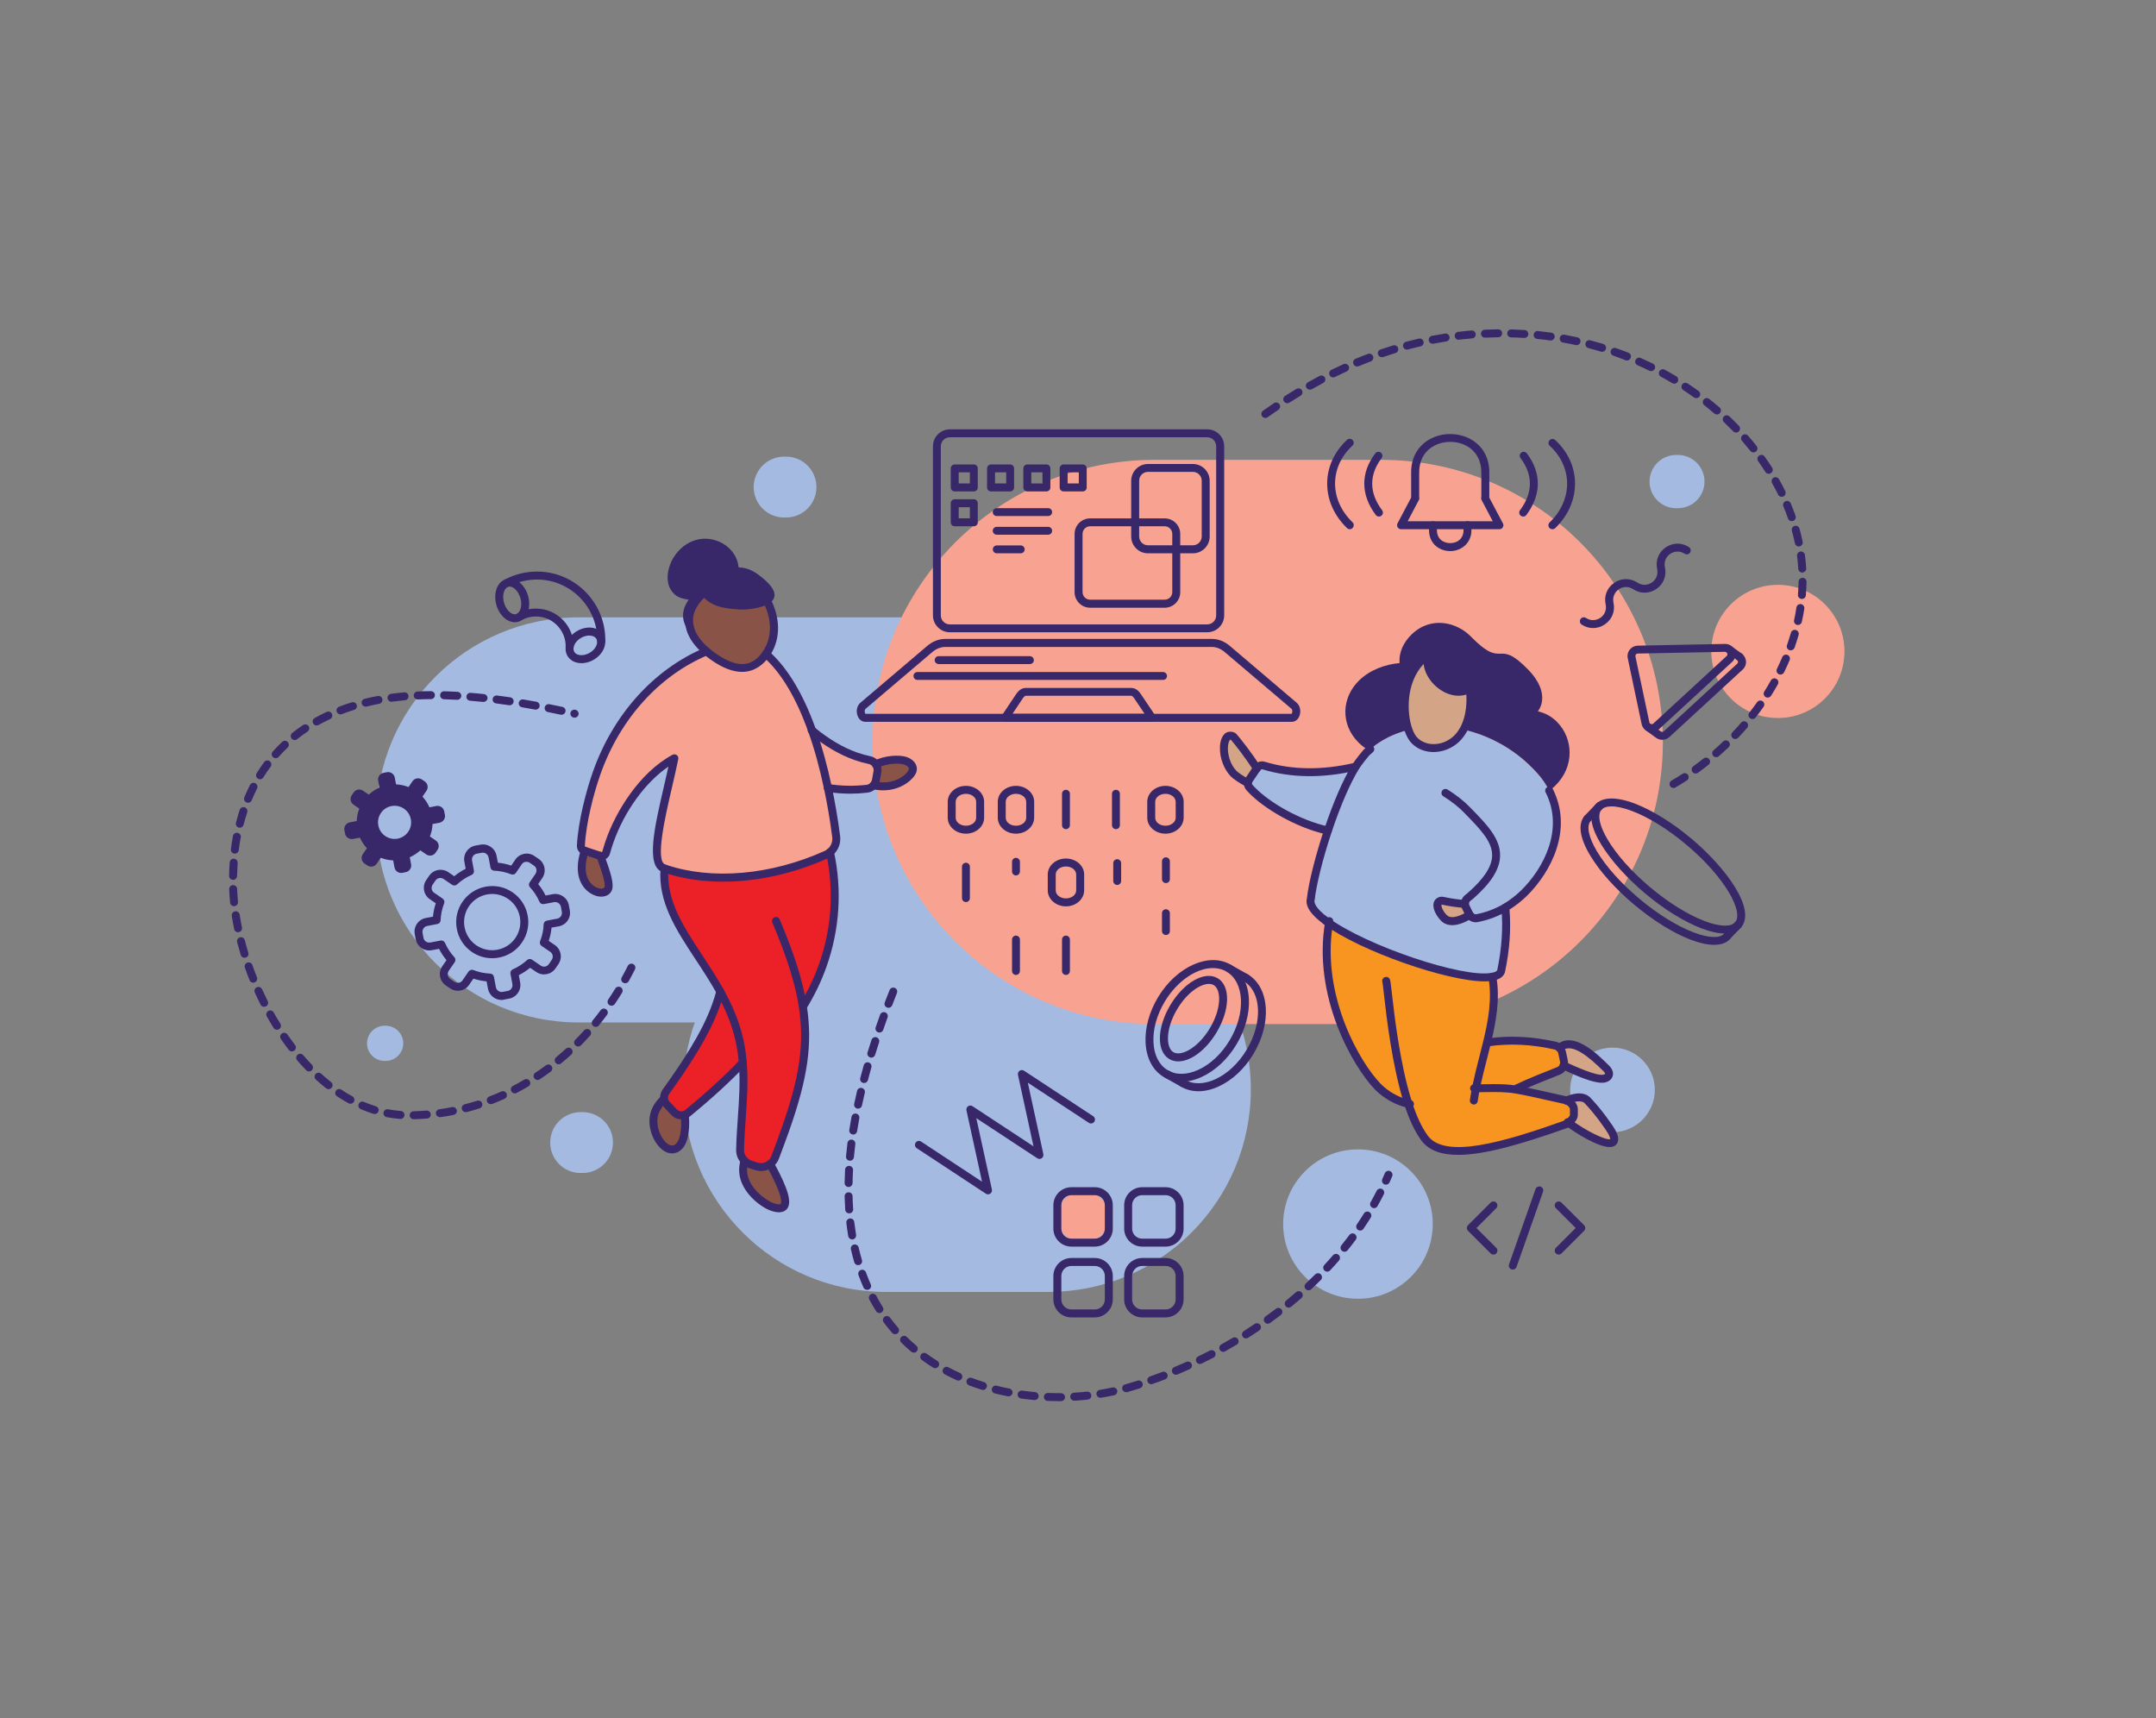 <?xml version="1.0" encoding="utf-8"?>
<!-- Generator: Adobe Illustrator 26.0.3, SVG Export Plug-In . SVG Version: 6.00 Build 0)  -->
<svg version="1.1" id="Layer_1" xmlns="http://www.w3.org/2000/svg" xmlns:xlink="http://www.w3.org/1999/xlink" x="0px" y="0px"
	 viewBox="0 0 322.22 256.79" style="enable-background:new 0 0 322.22 256.79;" xml:space="preserve">
<rect x="0" y="0" width="322.22" height="256.79" fill="#808080" stroke="none"/>
<style type="text/css">
	.st0{fill:#A4BAE0;}
	.st1{fill:#F8A391;}
	.st2{fill:#EC2027;}
	.st3{fill:#895447;}
	.st4{fill:#392869;}
	.st5{fill:#F79520;}
	.st6{fill:#D3A486;}
	.st7{fill:#FFFFFF;}
</style>
<g>
	<g id="XMLID_1449_">
		<g id="XMLID_65_">
			<path id="XMLID_66_" class="st0" d="M156.67,193.07h-24.26c-16.72,0-30.27-13.55-30.27-30.27v0c0-16.72,13.55-30.27,30.27-30.27
				h24.26c16.72,0,30.27,13.55,30.27,30.27v0C186.94,179.52,173.38,193.07,156.67,193.07z"/>
			<path id="XMLID_63_" class="st0" d="M160.51,152.8H86.48c-16.72,0-30.27-13.55-30.27-30.27v0c0-16.72,13.55-30.27,30.27-30.27
				h74.02c16.72,0,30.27,13.55,30.27,30.27v0C190.77,139.25,177.22,152.8,160.51,152.8z"/>
			<path id="XMLID_67_" class="st1" d="M206.36,153.04h-33.79c-23.28,0-42.16-18.87-42.16-42.16v0c0-23.28,18.87-42.16,42.16-42.16
				h33.79c23.28,0,42.16,18.87,42.16,42.16v0C248.52,134.17,229.64,153.04,206.36,153.04z"/>
			<path id="XMLID_159_" class="st0" d="M202.97,194.09h-0.04c-6.16,0-11.16-5-11.16-11.16v0c0-6.16,5-11.16,11.16-11.16h0.04
				c6.16,0,11.16,5,11.16,11.16v0C214.12,189.1,209.13,194.09,202.97,194.09z"/>
			<path id="XMLID_161_" class="st0" d="M241,169.2h-0.02c-3.49,0-6.32-2.83-6.32-6.32v0c0-3.49,2.83-6.32,6.32-6.32H241
				c3.49,0,6.32,2.83,6.32,6.32v0C247.31,166.38,244.48,169.2,241,169.2z"/>
			<path id="XMLID_162_" class="st0" d="M112.64,72.79L112.64,72.79c0-2.52,2.04-4.55,4.55-4.55h0.28c2.52,0,4.55,2.04,4.55,4.55v0
				c0,2.52-2.04,4.55-4.55,4.55h-0.28C114.68,77.34,112.64,75.31,112.64,72.79z"/>
			<path id="XMLID_192_" class="st0" d="M82.23,170.75L82.23,170.75c0-2.52,2.04-4.55,4.55-4.55h0.28c2.52,0,4.55,2.04,4.55,4.55v0
				c0,2.52-2.04,4.55-4.55,4.55h-0.28C84.27,175.31,82.23,173.27,82.23,170.75z"/>
			<path id="XMLID_1179_" class="st0" d="M54.85,155.92L54.85,155.92c0-1.45,1.18-2.63,2.63-2.63h0.16c1.45,0,2.63,1.18,2.63,2.63
				l0,0c0,1.45-1.18,2.63-2.63,2.63h-0.16C56.03,158.55,54.85,157.37,54.85,155.92z"/>
			<path id="XMLID_1180_" class="st0" d="M246.53,71.97L246.53,71.97c0-2.2,1.78-3.98,3.98-3.98h0.25c2.2,0,3.98,1.78,3.98,3.98v0
				c0,2.2-1.78,3.98-3.98,3.98h-0.25C248.31,75.95,246.53,74.17,246.53,71.97z"/>
			<path id="XMLID_160_" class="st1" d="M265.71,107.3L265.71,107.3c-5.49,0-9.95-4.45-9.95-9.95v0c0-5.49,4.45-9.95,9.95-9.95h0
				c5.49,0,9.95,4.45,9.95,9.95v0C275.66,102.84,271.21,107.3,265.71,107.3z"/>
		</g>
		<g id="XMLID_993_">
			<path class="st2" d="M99.33,129.8c0,0,0.09,4.92,2.81,9.93s6.09,8.61,6.09,8.61l-3.09,6.58l-6.1,7.92l-0.36,1.44l3.17,3
				l8.59-8.44l0.27,1.13l0,13.32l2.2,1.59l2.72-1.19l3.79-11.35l1.32-8.87l-0.82-4.02l1.03-0.56l4.03-11.07l-0.93-10.44
				C124.03,127.36,110.47,134.26,99.33,129.8z"/>
			<g>
				<path class="st3" d="M105.89,88.67c0,0-8.1,3.64,1.87,10.2c0,0,1.87,1.41,3.8,1.05c1.94-0.35,6.84-5.05,2.09-12.73L105.89,88.67
					z"/>
				<path class="st3" d="M131.41,113.91c0,0,5.22-0.84,5.1,0.76c-0.12,1.6-3.21,2.82-5.5,3.08L131.41,113.91z"/>
				<path class="st3" d="M87.31,127.12l2.41,0.8c0,0,2.79,5.01,0.73,5.34S85.96,132.15,87.31,127.12z"/>
				<path class="st3" d="M99.15,164.58c0,0-4.08,4.05,1.33,7.19c0,0,1.8,0.77,2.07-4.63L99.15,164.58z"/>
				<path class="st3" d="M111.84,173.64l1.97,0.86l0.76-0.25c0,0,3.4,3.25,2.74,5.91c0,0-1.84,1.36-4.17-1.08
					C110.82,176.66,110.62,176.19,111.84,173.64z"/>
			</g>
			<g id="XMLID_372_">
				<g id="XMLID_446_">
					<path id="XMLID_449_" class="st1" d="M130.91,114.22c0.22,0.32,0.31,0.72,0.24,1.13l-0.23,1.27c-0.05,0.28-0.18,0.53-0.35,0.73
						c-0.25,0.28-0.6,0.47-0.99,0.52c-1.93,0.21-3.93,0.18-5.86-0.14c-0.6-2.84-1.38-5.81-2.39-8.62c2,1.65,4.18,3.05,6.6,3.9
						c0.67,0.23,1.36,0.42,2.06,0.58C130.38,113.67,130.71,113.91,130.91,114.22z"/>
					<path id="XMLID_448_" class="st1" d="M124.95,125.03c0.12,0.89-0.24,1.78-0.91,2.33c-0.17,0.15-0.37,0.27-0.58,0.37
						c-9.39,4.23-18.25,4.09-24.13,2.07c-0.05-0.01-0.1-0.04-0.15-0.05c-2.56-0.91,0.33-10.21,1.58-16.42
						c-4.4,2.39-7.98,7.63-9.65,12.37c-0.2,0.56-0.37,1.12-0.53,1.69c-0.09,0.39-0.48,0.61-0.86,0.52
						c-0.01-0.01-0.04-0.01-0.05-0.01l-2.28-0.75l-0.08-0.03c-0.31-0.1-0.51-0.39-0.5-0.71c0.16-3.3,1.24-7.7,2.34-10.84
						c2.8-7.98,8.53-14.92,16.43-18.23c0.3,0.25,0.61,0.5,0.95,0.74c2.94,2.1,5.78,2.66,7.88-0.28c0.01-0.02,0.04-0.04,0.05-0.07
						c3.01,2.66,5.23,6.83,6.86,11.39c1.01,2.81,1.79,5.78,2.39,8.62C124.26,120.33,124.66,122.83,124.95,125.03z"/>
					<path id="XMLID_447_" class="st4" d="M113.14,85.74c3.31,2.37,3,3.74,1.7,4.5c-1.22,0.71-3.3,0.89-4.15,0.85
						c-2.05-0.11-4.12-0.34-5.43-1.73c-0.81,0.64-2.02,2.43-2.09,4.62c-0.01,0.2-0.01,0.42,0.01,0.63
						c-1.41-1.64-1.43-3.34-0.25-4.99c0,0-1.21-0.13-1.86-0.6c-1.94-1.39-1.45-4.27-0.17-6.06c1.97-2.76,5.23-3.11,7.55-1.46
						c1.04,0.75,1.8,1.88,1.94,3.29C111.42,84.82,112.35,85.18,113.14,85.74z"/>
				</g>
				<g id="XMLID_435_">
					<g id="XMLID_445_">
						<path id="XMLID_3955_" class="st4" d="M110.9,100.41c-1.28,0-2.84-0.51-4.71-1.85c-0.31-0.22-0.63-0.47-0.98-0.76
							c-1.37-1.18-2.24-2.4-2.61-3.66c-0.38-1.26-0.26-2.56,0.36-3.85c0.14-0.3,0.5-0.42,0.79-0.28c0.3,0.14,0.42,0.5,0.28,0.79
							c-0.49,1.02-0.58,2.02-0.29,3c0.3,1.03,1.06,2.07,2.24,3.09c0.32,0.27,0.62,0.5,0.91,0.71c4.12,2.94,6,1.33,7.05-0.14
							c0-0.01,0.02-0.02,0.03-0.03c0.01-0.01,0.01-0.02,0.02-0.03c0.62-0.9,1.9-3.37,0.32-6.9c-0.46-1.02-1.11-2.04-1.94-3.03
							c-0.21-0.25-0.18-0.63,0.08-0.84c0.25-0.21,0.63-0.18,0.84,0.08c0.9,1.08,1.61,2.19,2.12,3.31c1.29,2.87,1.14,5.8-0.41,8.05
							c-0.03,0.05-0.06,0.08-0.07,0.1C114.05,99.33,112.76,100.41,110.9,100.41z"/>
					</g>
					<g id="XMLID_444_">
						<path id="XMLID_3954_" class="st4" d="M108.05,131.76c-3.17,0-6.2-0.46-8.91-1.39c-0.02,0-0.06-0.02-0.11-0.04
							c0,0-0.04-0.01-0.04-0.02c-2.53-0.89-1.17-6.75,0.27-12.94c0.23-0.98,0.44-1.92,0.64-2.81c-3.43,2.34-6.57,6.64-8.22,11.34
							c-0.18,0.5-0.35,1.04-0.52,1.66c-0.08,0.32-0.29,0.61-0.59,0.79c-0.3,0.18-0.65,0.23-0.99,0.15c-0.01,0-0.02,0-0.03-0.01
							c-0.03-0.01-0.05-0.01-0.08-0.03l-2.36-0.78c-0.54-0.18-0.91-0.72-0.89-1.3c0.18-3.63,1.39-8.2,2.38-11.01
							c3.03-8.62,9.14-15.39,16.76-18.58c0.3-0.13,0.65,0.02,0.78,0.32c0.13,0.3-0.02,0.65-0.32,0.78
							c-7.31,3.06-13.18,9.57-16.1,17.87c-0.96,2.73-2.14,7.17-2.31,10.67c0,0.05,0.04,0.1,0.09,0.12l0.1,0.03l2.25,0.74
							c0.01,0,0.02,0.01,0.04,0.01c0.03,0,0.06-0.01,0.08-0.02c0.03-0.02,0.04-0.04,0.05-0.07c0.19-0.66,0.37-1.23,0.55-1.75
							c1.46-4.16,4.94-9.99,9.93-12.69c0.2-0.11,0.45-0.09,0.64,0.04c0.19,0.14,0.28,0.37,0.23,0.6c-0.26,1.3-0.59,2.7-0.93,4.19
							c-1.02,4.39-2.55,11.01-1.03,11.55l0.06,0.02c0.02,0.01,0.03,0.01,0.05,0.02c6.82,2.34,15.68,1.57,23.72-2.05
							c0.16-0.07,0.31-0.17,0.43-0.27c0.53-0.44,0.8-1.13,0.71-1.8c-0.32-2.47-0.73-4.91-1.23-7.25c-0.66-3.12-1.45-6-2.37-8.54
							c-1.81-5.07-4.06-8.82-6.69-11.14c-0.25-0.22-0.27-0.59-0.05-0.84c0.22-0.25,0.59-0.27,0.84-0.05
							c2.78,2.46,5.14,6.37,7.03,11.63c0.93,2.59,1.74,5.52,2.41,8.7c0.5,2.38,0.92,4.85,1.24,7.34c0.14,1.08-0.29,2.17-1.12,2.86
							c-0.2,0.17-0.44,0.33-0.71,0.45C118.58,130.58,113.13,131.76,108.05,131.76z"/>
					</g>
					<g id="XMLID_443_">
						<path id="XMLID_3953_" class="st4" d="M89.83,134c-0.28,0-0.57-0.05-0.84-0.15c-1.83-0.64-3.5-2.83-2.16-6.9
							c0.1-0.31,0.44-0.48,0.75-0.38c0.31,0.1,0.48,0.44,0.38,0.75c-1.07,3.24,0.04,4.92,1.43,5.4c0.28,0.1,0.61,0.1,0.81,0.01
							c0.1-0.05,0.13-0.1,0.14-0.14c0.22-0.64-0.62-2.95-1.07-4.19l-0.11-0.29c-0.11-0.31,0.05-0.65,0.36-0.76
							c0.31-0.11,0.65,0.05,0.76,0.36l0.11,0.29c0.81,2.24,1.41,4.03,1.07,5c-0.13,0.36-0.39,0.65-0.75,0.82
							C90.45,133.94,90.14,134,89.83,134z"/>
					</g>
					<g id="XMLID_442_">
						<path id="XMLID_3952_" class="st4" d="M127.1,118.61c-1.19,0-2.35-0.09-3.49-0.28c-0.32-0.05-0.54-0.36-0.49-0.68
							c0.05-0.32,0.36-0.54,0.68-0.49c1.82,0.3,3.74,0.35,5.7,0.13c0.24-0.03,0.45-0.14,0.61-0.32c0.11-0.13,0.18-0.28,0.21-0.45
							l0.23-1.27c0.04-0.24-0.01-0.49-0.15-0.69c-0.13-0.2-0.32-0.33-0.55-0.38c-0.75-0.16-1.46-0.36-2.14-0.6
							c-2.27-0.8-4.49-2.11-6.79-4c-0.25-0.21-0.29-0.58-0.08-0.84c0.21-0.25,0.58-0.29,0.84-0.08c2.19,1.8,4.29,3.05,6.42,3.8
							c0.63,0.22,1.3,0.41,1.99,0.56c0.53,0.11,1.01,0.43,1.3,0.89c0.3,0.44,0.42,1,0.32,1.55l-0.23,1.27
							c-0.07,0.37-0.24,0.72-0.48,1.01c-0.36,0.41-0.84,0.66-1.38,0.72C128.78,118.56,127.94,118.61,127.1,118.61z"/>
					</g>
					<g id="XMLID_441_">
						<path id="XMLID_3951_" class="st4" d="M132,118.11c-0.49,0-1.02-0.05-1.57-0.18c-0.32-0.07-0.52-0.39-0.45-0.71
							c0.07-0.32,0.39-0.52,0.71-0.45c3.13,0.69,4.92-1.18,5.12-1.74c0.03-0.1,0.03-0.18-0.01-0.27c-0.09-0.2-0.36-0.4-0.67-0.5
							c-0.72-0.25-2.62-0.19-3.94,0.49c-0.29,0.15-0.65,0.03-0.8-0.26c-0.15-0.29-0.03-0.65,0.26-0.8c1.57-0.81,3.79-0.93,4.88-0.55
							c0.62,0.22,1.11,0.62,1.35,1.11c0.18,0.38,0.2,0.79,0.06,1.18C136.61,116.35,134.82,118.11,132,118.11z"/>
					</g>
					<g id="XMLID_440_">
						<path id="XMLID_3950_" class="st4" d="M113.75,175.01c-0.29,0-0.57-0.04-0.85-0.13l-0.88-0.28c-0.46-0.15-0.86-0.4-1.18-0.72
							c-0.54-0.55-0.84-1.28-0.82-2.05c0.03-1.61,0.14-3.22,0.25-4.78c0.19-2.68,0.38-5.45,0.15-8.21c-0.11-1.38-0.33-2.7-0.67-4.02
							c-0.53-2.05-1.37-4.07-2.63-6.35c-0.98-1.77-2.09-3.46-3.16-5.08c-2.91-4.42-5.65-8.59-5.24-13.63
							c0.03-0.33,0.31-0.57,0.64-0.54c0.33,0.03,0.57,0.31,0.54,0.64c-0.38,4.63,2.26,8.64,5.05,12.88c1.08,1.65,2.2,3.35,3.21,5.16
							c1.31,2.37,2.17,4.47,2.74,6.62c0.36,1.39,0.59,2.77,0.7,4.22c0.24,2.85,0.04,5.66-0.15,8.39c-0.11,1.55-0.22,3.15-0.25,4.73
							c-0.01,0.45,0.16,0.87,0.48,1.19c0.18,0.19,0.42,0.33,0.69,0.42l0.88,0.28c0.5,0.16,1.05,0.06,1.47-0.26
							c0.26-0.19,0.46-0.44,0.57-0.75c0.51-1.33,1.04-2.76,1.54-4.19c2.71-7.69,3.4-12.58,2.57-18.02
							c-0.54-3.52-1.76-7.42-3.97-12.66c-0.13-0.3,0.01-0.65,0.32-0.78c0.3-0.13,0.65,0.01,0.78,0.32c2.25,5.33,3.5,9.32,4.05,12.94
							c0.87,5.66,0.16,10.7-2.62,18.6c-0.51,1.44-1.05,2.87-1.55,4.21c-0.2,0.52-0.54,0.96-0.98,1.28
							C114.95,174.81,114.36,175.01,113.75,175.01z"/>
					</g>
					<g id="XMLID_439_">
						<path id="XMLID_3949_" class="st4" d="M116.43,181.17c-0.36,0-0.78-0.08-1.26-0.25c-1.58-0.55-5.73-3.51-4.47-7.62
							c0.1-0.31,0.43-0.49,0.74-0.39c0.31,0.1,0.49,0.43,0.39,0.74c-1.09,3.55,3.06,5.92,3.73,6.15c0.77,0.27,1.06,0.19,1.11,0.13
							c0.14-0.17,0.42-1.08-2.09-5.67c-0.16-0.29-0.05-0.65,0.24-0.81c0.29-0.16,0.65-0.05,0.81,0.24c2.2,4.02,2.77,6.06,1.96,7.01
							C117.31,181.01,116.93,181.17,116.43,181.17z"/>
					</g>
					<g id="XMLID_438_">
						<path id="XMLID_3948_" class="st4" d="M120,151.03c-0.11,0-0.22-0.03-0.31-0.09c-0.28-0.17-0.36-0.54-0.19-0.82
							c1.19-1.91,2.17-3.96,2.92-6.09c1.89-5.35,2.25-11.07,1.04-16.55c-0.07-0.32,0.13-0.64,0.45-0.71
							c0.32-0.07,0.64,0.13,0.71,0.45c1.25,5.69,0.88,11.64-1.08,17.2c-0.78,2.21-1.8,4.34-3.03,6.32
							C120.39,150.93,120.2,151.03,120,151.03z"/>
					</g>
					<g id="XMLID_437_">
						<path id="XMLID_3947_" class="st4" d="M101.84,167.28c-0.56,0-1.1-0.23-1.5-0.65l-1.11-1.16c-0.32-0.32-0.51-0.73-0.56-1.19
							c-0.07-0.48,0.06-1.01,0.36-1.44c2.78-3.91,5.88-8.44,7.43-12.84c0.23-0.65,0.44-1.31,0.62-1.98c0.09-0.32,0.42-0.5,0.73-0.41
							c0.32,0.09,0.5,0.42,0.41,0.73c-0.19,0.69-0.41,1.38-0.65,2.05c-1.6,4.54-4.75,9.16-7.58,13.13c-0.13,0.18-0.18,0.4-0.15,0.62
							c0.02,0.21,0.1,0.37,0.23,0.5l1.13,1.18c0.24,0.26,0.61,0.34,0.94,0.22c0.09-0.03,0.17-0.08,0.23-0.13
							c3.25-2.67,5.93-5.13,8.22-7.52c0.23-0.24,0.6-0.25,0.84-0.02c0.24,0.23,0.25,0.6,0.02,0.84c-2.32,2.43-5.03,4.92-8.31,7.61
							c-0.16,0.14-0.37,0.26-0.6,0.34C102.32,167.24,102.08,167.28,101.84,167.28z"/>
					</g>
					<g id="XMLID_436_">
						<path id="XMLID_3946_" class="st4" d="M100.43,172.37c-0.24,0-0.47-0.04-0.69-0.12c-1.79-0.64-3.29-3.77-2.43-6.22
							c0.3-0.85,0.82-1.61,1.55-2.25c0.25-0.22,0.62-0.19,0.84,0.05c0.22,0.25-1.03,1.93-1.27,2.59c-0.66,1.88,0.58,4.31,1.7,4.71
							c0.57,0.2,1.07-0.16,1.36-0.98c0.28-0.81,0.38-2.06,0.27-3.51c-0.03-0.33,0.22-0.61,0.55-0.64c0.33-0.03,0.61,0.22,0.64,0.55
							c0.09,1.14,0.1,2.77-0.33,4C102.16,171.84,101.28,172.37,100.43,172.37z"/>
					</g>
				</g>
			</g>
		</g>
		<g id="XMLID_1506_">
			<path class="st5" d="M198.7,138.01c0,0-2.22,20.97,11.78,27.07c0,0,1.86,8.49,10.7,6.7c8.85-1.78,13.17-4.03,13.17-4.03l0.8-1.17
				c0,0,0.92-2.83-4.5-2.83l-4.47-1.31l6.17-1.97l1.55-1.18l-0.44-2.25c0,0-3.91-2.83-10.99-0.68c0,0,0.98-7.48,0.66-9.79
				l-0.69-0.48C222.45,146.08,212.84,146.27,198.7,138.01z"/>
			<g>
				<g>
					<path class="st6" d="M183.98,109.87c0,0-4,3.38,2.25,7.07l1.67-2.18L183.98,109.87z"/>
					<path class="st6" d="M218.94,135.08l-4.09-0.48c0,0-0.76,1.52,0.93,2.57c1.7,1.05,3.86-0.43,3.86-0.43L218.94,135.08z"/>
					<path class="st6" d="M233.28,156.57c0,0,1.95-1.45,4.14,0.61c2.19,2.06,3.57,3,3.57,3l-0.69,1l-6.52-1.25L233.28,156.57z"/>
					<polygon class="st6" points="234.38,165.03 235.8,164 237.68,165.03 240.98,169.2 241.07,170.25 240.04,170.88 234.98,168.09 
						235.05,165.07 					"/>
					<path class="st6" d="M213.56,95.25l-6.64,8.8l4.04,7.01l5.21,1.33c0,0,7.5-2.57,4.88-8.95S213.56,95.25,213.56,95.25z"/>
				</g>
			</g>
			<g id="XMLID_125_">
				<g id="XMLID_1109_">
					<path id="XMLID_1124_" class="st0" d="M188.87,114.42c4.5,1.37,9.22,1.22,13.72,0.16c-1.49,2.42-2.95,6.01-4.14,9.55
						c-4.39-0.97-9.03-3.66-11.31-6c-0.14-0.14-0.28-0.29-0.41-0.43c-0.17-0.19-0.26-0.44-0.23-0.69c0.01-0.13,0.06-0.28,0.13-0.4
						c0.35-0.5,0.85-1.24,1.19-1.76c0.03-0.03,0.05-0.06,0.07-0.09C188.11,114.44,188.51,114.32,188.87,114.42z"/>
					<path id="XMLID_1118_" class="st0" d="M219.64,136.74c-0.02-0.04-0.05-0.08-0.07-0.13l-0.53-1.1
						c-0.08-0.14-0.11-0.29-0.11-0.44c-0.98,0-2.57-0.3-3.34-0.46c-0.38-0.08-0.74,0.17-0.78,0.55c-0.06,0.66,0.43,1.46,0.96,2.01
						C216.71,138.12,218.33,137.54,219.64,136.74z M224.98,135.63c0.31,3.17,0.03,6.39-0.63,9.5c-0.13,0.44-0.62,0.72-1.34,0.85
						c-4.51,0.83-19.06-4.11-24.83-8.31c-1.92-1.22-2.56-2.38-2.3-3.32c0.23-2.15,1.21-6.16,2.57-10.21
						c1.18-3.54,2.65-7.13,4.14-9.55c0.54-0.88,1.09-1.61,1.62-2.13c0.13-0.12,0.25-0.23,0.38-0.34c0.35-0.31,0.7-0.6,1.08-0.87
						c0.15-0.11,0.32-0.22,0.47-0.32c0.18-0.13,0.38-0.24,0.57-0.35c0.46-0.27,0.94-0.51,1.43-0.72c0.22-0.1,0.44-0.19,0.67-0.27
						c0.55-0.21,1.12-0.38,1.69-0.53c0.24,0.68,0.55,1.22,0.88,1.57c1.63,1.66,4.54,1.48,6.34-0.28c0.39-0.38,0.72-0.83,0.99-1.32
						c0.47,0.1,0.93,0.22,1.4,0.36c0.08,0.02,0.15,0.05,0.23,0.08c0.27,0.08,0.54,0.17,0.81,0.27c0.05,0.01,0.11,0.03,0.15,0.05
						c0.21,0.08,0.41,0.16,0.63,0.25c0.44,0.17,0.88,0.37,1.32,0.59c0.22,0.11,0.43,0.21,0.64,0.33c0.38,0.19,0.76,0.41,1.13,0.64
						c0.28,0.16,0.55,0.35,0.83,0.54c0.01,0,0.02,0,0.02,0.01c0.29,0.19,0.58,0.39,0.87,0.62c0.32,0.24,0.63,0.49,0.94,0.76
						c0.22,0.18,0.44,0.38,0.65,0.58c0.31,0.28,0.61,0.57,0.89,0.87c1.01,1.03,1.77,2.1,2.31,3.18c2.84,5.6,0.01,11.64-3.8,15.36
						C226.9,134.32,225.98,135.03,224.98,135.63z"/>
					<path id="XMLID_1117_" class="st7" d="M218.73,109.04c-0.02,0-0.03,0-0.04,0H218.73z"/>
					<path id="XMLID_1112_" class="st4" d="M212.59,98.55c-3.05,2.96-3.06,7.81-2.09,10.52c-0.58,0.14-1.14,0.32-1.69,0.53
						c-0.23,0.08-0.45,0.17-0.67,0.27c-0.49,0.21-0.97,0.45-1.43,0.72c-0.19,0.11-0.38,0.22-0.57,0.35
						c-0.16,0.11-0.32,0.21-0.47,0.32c-0.38,0.27-0.73,0.56-1.08,0.87c-0.61-0.33-1.15-0.75-1.63-1.24
						c-2.63-2.7-2.47-6.64,0.17-9.21c1.59-1.55,3.85-2.39,6.04-2.59c-0.13-1.62,0.62-3.13,1.77-4.25c3-2.92,6.9-1.75,8.86,0.26
						c5.02,5.15,3.84,0.1,8.56,4.94c3.68,3.78,1.48,6.25,1.48,6.25c0.02,0.02,0.04,0.03,0.07,0.03c1.12,0.26,2.08,0.83,2.83,1.61
						c2.39,2.46,2.63,6.64-0.33,9.51c-0.27,0.26-0.56,0.51-0.87,0.72c-0.54-1.09-1.3-2.15-2.31-3.18c-0.29-0.3-0.59-0.59-0.89-0.87
						c-0.21-0.2-0.43-0.39-0.65-0.58c-0.31-0.27-0.63-0.52-0.94-0.76c-0.28-0.21-0.57-0.42-0.87-0.62c0-0.01-0.01-0.01-0.02-0.01
						c-0.27-0.19-0.55-0.38-0.83-0.54c-0.37-0.23-0.74-0.45-1.13-0.64c-0.21-0.12-0.43-0.23-0.64-0.33
						c-0.43-0.22-0.88-0.41-1.32-0.59c-0.21-0.09-0.41-0.17-0.63-0.25c-0.05-0.02-0.11-0.04-0.15-0.05
						c-0.27-0.11-0.54-0.19-0.81-0.27c-0.08-0.03-0.15-0.06-0.23-0.08c-0.47-0.14-0.93-0.26-1.39-0.37
						c0.99-1.79,1.18-4.13,0.94-6.11c-1.86,0.98-3.72,0.16-4.95-1.09C212.19,99.24,214.22,96.97,212.59,98.55z"/>
					<path id="XMLID_1111_" class="st4" d="M208.81,109.6c-0.23,0.08-0.45,0.17-0.67,0.27C208.36,109.78,208.58,109.68,208.81,109.6
						z"/>
				</g>
				<g id="XMLID_515_">
					<g id="XMLID_1108_">
						<path id="XMLID_3945_" class="st4" d="M220.56,137.83c-0.56,0-1.09-0.28-1.41-0.76c-0.01-0.02-0.03-0.04-0.04-0.06
							c-0.03-0.05-0.06-0.1-0.08-0.15l-0.52-1.08c-0.11-0.2-0.16-0.44-0.16-0.7c-0.02-0.54,0.25-1.07,0.7-1.39
							c0.14-0.1,0.25-0.19,0.31-0.25c2.39-2.09,3.58-3.89,3.64-5.5c0.08-2.12-1.72-3.97-4.01-6.31l-0.09-0.1
							c-0.85-0.89-1.92-1.74-3.19-2.53c-0.28-0.17-0.36-0.54-0.19-0.82c0.17-0.28,0.54-0.36,0.82-0.19
							c1.35,0.84,2.49,1.75,3.41,2.71l0.09,0.09c2.39,2.45,4.45,4.56,4.35,7.19c-0.08,1.98-1.37,4-4.05,6.35
							c-0.08,0.07-0.22,0.19-0.4,0.32c-0.13,0.09-0.21,0.25-0.2,0.4c0,0.1,0.01,0.14,0.04,0.18l0.54,1.12
							c0.01,0.01,0.01,0.03,0.02,0.04c0.01,0.01,0.01,0.02,0.02,0.03c0.12,0.17,0.32,0.24,0.52,0.2c1.4-0.28,2.76-0.79,4.02-1.52
							c0.28-0.16,0.65-0.07,0.81,0.22c0.16,0.28,0.07,0.65-0.22,0.81c-1.38,0.8-2.85,1.36-4.39,1.66
							C220.78,137.82,220.67,137.83,220.56,137.83z"/>
					</g>
					<g id="XMLID_1097_">
						<path id="XMLID_3944_" class="st4" d="M198.22,138.25c-0.12,0-0.25-0.04-0.35-0.11c-2-1.47-2.84-2.74-2.55-3.9
							c0.25-2.3,1.29-6.43,2.58-10.29c1.35-4.03,2.84-7.47,4.19-9.67c0.56-0.91,1.63-2.15,1.67-2.2c0.02-0.02,0.03-0.04,0.05-0.05
							c0,0,0.47-0.42,0.6-0.53c0.25-0.21,0.63-0.18,0.84,0.07c0.21,0.25,0.18,0.63-0.07,0.84c-0.1,0.09-0.44,0.39-0.54,0.48
							c-0.16,0.19-1.07,1.27-1.54,2.02c-1.31,2.13-2.76,5.48-4.08,9.43c-1.28,3.82-2.29,7.88-2.53,10.09c0,0.03-0.01,0.06-0.02,0.09
							c-0.08,0.28-0.03,1.11,2.1,2.67c0.26,0.19,0.32,0.57,0.13,0.83C198.58,138.17,198.4,138.25,198.22,138.25z"/>
					</g>
					<g id="XMLID_1095_">
						<path id="XMLID_3943_" class="st4" d="M221.89,146.66c-5.59,0-18.48-4.46-24.02-8.51c-0.26-0.19-0.32-0.57-0.13-0.83
							c0.19-0.26,0.57-0.32,0.83-0.13c5.7,4.17,20.04,9,24.35,8.2c0.47-0.08,0.78-0.23,0.85-0.42c0.68-3.27,0.89-6.4,0.61-9.29
							c-0.02-0.23,0.09-0.45,0.29-0.57c0.95-0.56,1.84-1.25,2.65-2.03c3.43-3.35,6.45-9.2,3.68-14.66c-0.15-0.29-0.03-0.65,0.26-0.8
							c0.29-0.15,0.65-0.03,0.8,0.26c3.06,6.04-0.2,12.42-3.91,16.05c-0.79,0.76-1.64,1.43-2.55,2c0.24,2.92,0.02,6.05-0.67,9.31
							c0,0.02-0.01,0.03-0.01,0.05c-0.14,0.46-0.56,1.05-1.78,1.26C222.78,146.63,222.36,146.66,221.89,146.66z"/>
					</g>
					<g id="XMLID_869_">
						<path id="XMLID_3942_" class="st4" d="M217.03,138.26c-0.67,0-1.24-0.22-1.67-0.67c-0.29-0.3-1.23-1.37-1.13-2.48
							c0.04-0.35,0.21-0.66,0.49-0.86c0.29-0.21,0.65-0.29,1-0.22c1.02,0.22,2.4,0.45,3.22,0.45c0.33,0,0.59,0.27,0.59,0.59
							s-0.27,0.59-0.59,0.59c-1.14,0-2.94-0.36-3.46-0.47c-0.03-0.01-0.05,0.01-0.05,0.01c-0.04,0.4,0.28,1.03,0.79,1.55
							c0.76,0.78,2.43-0.11,3.12-0.53c0.28-0.17,0.65-0.08,0.82,0.2c0.17,0.28,0.08,0.65-0.2,0.82
							C218.85,137.92,217.86,138.26,217.03,138.26z"/>
					</g>
					<g id="XMLID_868_">
						<path id="XMLID_3941_" class="st4" d="M198.46,124.73c-0.04,0-0.09,0-0.13-0.01c-4.68-1.04-9.38-3.89-11.61-6.17
							c-0.14-0.14-0.28-0.29-0.42-0.44c-0.3-0.33-0.43-0.75-0.39-1.17c0.01-0.2,0.09-0.44,0.22-0.65c0.36-0.52,0.86-1.26,1.2-1.78
							c0.02-0.03,0.05-0.06,0.07-0.09c0.35-0.52,1-0.76,1.63-0.58c4.08,1.24,8.6,1.29,13.42,0.16c0.32-0.07,0.64,0.12,0.71,0.44
							c0.08,0.32-0.12,0.64-0.44,0.71c-5.03,1.18-9.75,1.12-14.03-0.17c-0.1-0.03-0.23-0.01-0.3,0.1c-0.03,0.04-0.06,0.08-0.09,0.12
							c-0.35,0.52-0.83,1.24-1.17,1.73c-0.01,0.03-0.03,0.08-0.03,0.11c-0.01,0.1,0.02,0.18,0.08,0.25
							c0.12,0.13,0.25,0.27,0.39,0.41c2.1,2.16,6.56,4.85,11.02,5.84c0.32,0.07,0.52,0.39,0.45,0.71
							C198.98,124.54,198.74,124.73,198.46,124.73z"/>
					</g>
					<g id="XMLID_524_">
						<path id="XMLID_3940_" class="st4" d="M186.5,117.6c-0.08,0-0.17-0.02-0.25-0.06c-0.99-0.46-1.99-1.19-2.31-1.52
							c-1.01-1.04-1.64-2.71-1.62-4.26c0.01-0.9,0.25-1.63,0.68-2.07c0.04-0.05,0.08-0.09,0.11-0.1c0.38-0.33,1.25-0.34,1.66,0.08
							c0.39,0.42,2.37,2.87,3.58,4.86c0.17,0.28,0.08,0.65-0.2,0.82c-0.28,0.17-0.65,0.08-0.82-0.2c-1.11-1.82-2.95-4.13-3.38-4.61
							c-0.03,0-0.07,0-0.11,0c-0.16,0.18-0.32,0.59-0.33,1.25c-0.01,0.95,0.31,2.41,1.28,3.41c0.22,0.23,1.13,0.88,1.96,1.27
							c0.3,0.14,0.43,0.49,0.29,0.79C186.93,117.48,186.72,117.6,186.5,117.6z"/>
					</g>
					<g id="XMLID_523_">
						<path id="XMLID_3937_" class="st4" d="M214.25,112.39c-1.29,0-2.45-0.47-3.29-1.33c-0.4-0.41-0.75-1.03-1.02-1.79
							c-0.96-2.67-1.15-7.85,2.23-11.15c0.53-0.52,0.85-0.83,1.31-0.64c0.42,0.18,0.42,0.61,0.42,0.93c0,0.61,0,1.74,1.23,3.01
							c0.49,0.49,2.24,2.04,4.25,0.98l0.76-0.4l0.1,0.86c0.29,2.42-0.08,4.77-1.01,6.47l-0.05,0.08c-0.3,0.52-0.65,0.99-1.05,1.38
							c-0.97,0.94-2.28,1.53-3.62,1.59C214.43,112.38,214.34,112.39,214.25,112.39z M212.76,99.23c-2.71,2.9-2.5,7.41-1.7,9.65
							c0.21,0.59,0.47,1.07,0.75,1.35c0.66,0.67,1.6,1.02,2.65,0.97c1.05-0.05,2.09-0.51,2.85-1.25c0.34-0.33,0.64-0.73,0.89-1.18
							l0.05-0.08c0.69-1.29,1.01-3.04,0.9-4.89c-1.89,0.57-3.71-0.36-4.86-1.52C213.19,101.12,212.86,100.02,212.76,99.23z"/>
					</g>
					<g id="XMLID_522_">
						<path id="XMLID_3936_" class="st4" d="M220.27,165.07c-0.03,0-0.05,0-0.08-0.01c-0.33-0.05-0.55-0.35-0.51-0.67
							c0.1-0.71,0.23-1.43,0.38-2.14c0.29-1.4,0.65-2.84,1.01-4.23c0.2-0.78,0.4-1.57,0.59-2.35c0.75-3.08,1.36-6.38,0.79-9.6
							c-0.06-0.32,0.16-0.63,0.48-0.69c0.32-0.06,0.63,0.16,0.69,0.48c0.6,3.43-0.03,6.87-0.81,10.08
							c-0.19,0.79-0.39,1.58-0.59,2.37c-0.35,1.38-0.72,2.8-1,4.18c-0.15,0.69-0.27,1.38-0.37,2.06
							C220.81,164.86,220.56,165.07,220.27,165.07z"/>
					</g>
					<g id="XMLID_521_">
						<path id="XMLID_3935_" class="st4" d="M217.93,172.59c-2.53,0-4.41-0.66-5.53-2.19c-0.98-1.34-1.83-3.17-2.55-5.44
							c-1.8-5.69-2.63-12.93-3.02-16.4c-0.09-0.82-0.18-1.6-0.22-1.77c-0.11-0.29,0.04-0.62,0.33-0.75c0.3-0.13,0.65,0.01,0.78,0.32
							c0.08,0.19,0.12,0.48,0.3,2.07c0.39,3.44,1.21,10.59,2.98,16.18c0.67,2.12,1.49,3.88,2.38,5.1c2.56,3.52,11.27,1.02,20.3-2.21
							c0.35-0.13,0.44-0.21,0.45-0.22c0.17-0.17,0.5-0.5,0.5-0.66v-0.87c0-0.19-0.24-0.48-0.61-0.71c-0.01-0.01-0.02-0.01-0.03-0.02
							c-0.07-0.03-0.26-0.06-0.35-0.08c-0.08-0.01-0.15-0.03-0.21-0.04c-0.74-0.16-1.49-0.33-2.25-0.5
							c-1.49-0.34-3.03-0.69-4.55-0.96c-1.53-0.28-3.1-0.25-4.62-0.23c-0.46,0.01-0.92,0.02-1.37,0.02h-0.34
							c-0.33,0-0.59-0.27-0.59-0.59s0.27-0.59,0.59-0.59h0.34c0.45,0,0.9-0.01,1.35-0.02c1.58-0.03,3.22-0.05,4.86,0.25
							c1.54,0.28,3.1,0.63,4.6,0.97c0.75,0.17,1.5,0.34,2.25,0.5c0.05,0.01,0.11,0.02,0.16,0.03c0.33,0.06,0.61,0.12,0.82,0.28
							c0.43,0.28,1.13,0.87,1.13,1.7v0.87c0,0.65-0.5,1.14-0.83,1.47c-0.21,0.21-0.49,0.37-0.91,0.52
							C227.4,170.99,221.87,172.59,217.93,172.59z"/>
					</g>
					<g id="XMLID_520_">
						<path id="XMLID_3934_" class="st4" d="M210.72,165.6c-0.03,0-0.07,0-0.11-0.01c-1.83-0.33-3.75-1.37-5.12-2.77
							c-3.29-3.38-9.43-14-7.41-25.26c0.05-0.3,0.33-0.51,0.64-0.49c0.31,0.03,0.54,0.28,0.54,0.59v0.44c0,0.14-0.05,0.26-0.12,0.36
							c-1.57,10.54,4.12,20.35,7.21,23.51c1.21,1.24,2.88,2.14,4.48,2.43c0.32,0.06,0.54,0.37,0.48,0.69
							C211.25,165.4,211,165.6,210.72,165.6z"/>
					</g>
					<g id="XMLID_519_">
						<path id="XMLID_3933_" class="st4" d="M227.04,163.23h-0.3c-0.28,0-0.52-0.19-0.58-0.47c-0.06-0.27,0.08-0.55,0.33-0.67
							c2.05-0.96,4.09-1.77,6.17-2.59c0.17-0.06,0.38-0.19,0.47-0.46c0.04-0.13,0.05-0.25,0.02-0.39l-0.26-1.22
							c-0.03-0.16-0.11-0.3-0.22-0.4c-0.11-0.11-0.23-0.17-0.34-0.19c-3.4-0.77-6.71-0.93-9.86-0.48c-0.33,0.04-0.63-0.18-0.67-0.5
							c-0.05-0.32,0.18-0.63,0.5-0.67c3.28-0.47,6.74-0.3,10.27,0.5c0.32,0.07,0.63,0.23,0.89,0.48c0.29,0.26,0.49,0.63,0.58,1.03
							l0.26,1.22c0.07,0.36,0.05,0.69-0.06,1.01c-0.18,0.55-0.59,0.97-1.17,1.19c-1.86,0.73-3.7,1.46-5.52,2.29
							C227.46,163.1,227.27,163.23,227.04,163.23z"/>
					</g>
					<g id="XMLID_518_">
						<path id="XMLID_3932_" class="st4" d="M239.4,161.81c-1.39,0-3.61-0.95-5.96-2.03c-0.3-0.14-0.43-0.49-0.29-0.79
							c0.14-0.3,0.49-0.43,0.79-0.29c1.52,0.69,4.69,2.14,5.7,1.9c0.17-0.04,0.24-0.1,0.25-0.11c0.01-0.03-0.03-0.19-0.23-0.39
							c-2.12-2.1-4.75-4.35-6.2-3.06c-0.25,0.22-0.62,0.2-0.84-0.05c-0.22-0.25-0.2-0.62,0.05-0.84c2.47-2.19,6.09,1.39,7.82,3.11
							c0.48,0.48,0.68,1.05,0.53,1.55c-0.08,0.27-0.32,0.75-1.11,0.95C239.76,161.8,239.59,161.81,239.4,161.81z"/>
					</g>
					<g id="XMLID_517_">
						<path id="XMLID_3931_" class="st4" d="M240.57,171.42c-1.78,0-5.18-2.14-6.63-3.25c-0.26-0.2-0.31-0.57-0.11-0.83
							c0.2-0.26,0.57-0.31,0.83-0.11c2.31,1.78,5.34,3.2,5.99,3.01c0-0.09-0.04-0.32-0.27-0.77c-0.29-0.54-1.96-2.96-3.57-4.62
							c-0.46-0.46-1.57-0.26-2.44,0.18c-0.29,0.15-0.65,0.03-0.8-0.26c-0.15-0.29-0.03-0.65,0.26-0.8c1.16-0.59,2.86-0.93,3.83,0.05
							c1.67,1.72,3.42,4.24,3.77,4.89c0.41,0.76,0.51,1.36,0.32,1.82c-0.12,0.29-0.35,0.51-0.64,0.6
							C240.96,171.39,240.78,171.42,240.57,171.42z"/>
					</g>
				</g>
			</g>
		</g>
		<g id="XMLID_1872_">
			<g id="XMLID_1713_">
				<path id="XMLID_3928_" class="st4" d="M176.58,161.66c-0.97,0-1.88-0.24-2.69-0.73c-1.6-0.97-2.55-2.76-2.68-5.06
					c-0.12-2.21,0.54-4.64,1.86-6.84c2.78-4.61,7.67-6.78,10.9-4.84c1.6,0.97,2.55,2.76,2.68,5.06c0.12,2.21-0.54,4.64-1.86,6.84
					c-1.32,2.2-3.16,3.92-5.17,4.84C178.57,161.42,177.55,161.66,176.58,161.66z M181.27,144.67c-2.44,0-5.31,1.89-7.18,4.99
					c-1.2,2-1.81,4.18-1.7,6.16c0.1,1.89,0.85,3.35,2.11,4.1c1.25,0.76,2.89,0.74,4.61-0.05c1.8-0.83,3.45-2.38,4.65-4.38
					c1.2-2,1.81-4.18,1.7-6.16c-0.1-1.89-0.85-3.35-2.11-4.1C182.73,144.85,182.02,144.67,181.27,144.67z"/>
			</g>
			<g id="XMLID_2015_">
				<path id="XMLID_3927_" class="st4" d="M179.11,163.08c-0.97,0-1.88-0.24-2.69-0.73c-0.28-0.17-0.37-0.53-0.2-0.82
					c0.17-0.28,0.53-0.37,0.82-0.2c1.25,0.76,2.89,0.74,4.61-0.05c1.8-0.83,3.45-2.38,4.65-4.38c2.44-4.05,2.26-8.65-0.41-10.26
					c-0.28-0.17-0.37-0.53-0.2-0.82c0.17-0.28,0.53-0.37,0.82-0.2c3.23,1.95,3.6,7.28,0.82,11.89c-1.32,2.2-3.16,3.92-5.17,4.84
					C181.11,162.84,180.08,163.08,179.11,163.08z"/>
			</g>
			<g id="XMLID_1871_">
				<path id="XMLID_640_" class="st4" d="M176.09,158.62c-0.49,0-0.94-0.12-1.35-0.36c-1.93-1.16-1.84-4.72,0.19-8.1
					c2.04-3.38,5.14-5.12,7.07-3.96c1.93,1.16,1.84,4.72-0.19,8.1C180.2,156.98,177.93,158.62,176.09,158.62z M180.67,147.04
					c-1.29,0-3.25,1.3-4.71,3.73c-1.78,2.95-1.74,5.78-0.6,6.47c1.14,0.69,3.66-0.6,5.44-3.55c1.78-2.95,1.74-5.78,0.6-6.47
					C181.19,147.1,180.95,147.04,180.67,147.04z"/>
			</g>
			<g id="XMLID_2018_">
				<path id="XMLID_6571_" class="st4" d="M176.73,162.44c-0.1,0-0.2-0.02-0.29-0.08l-2.28-1.28c-0.29-0.16-0.39-0.52-0.23-0.81
					c0.16-0.29,0.52-0.39,0.81-0.23l2.28,1.28c0.29,0.16,0.39,0.52,0.23,0.81C177.14,162.33,176.94,162.44,176.73,162.44z"/>
			</g>
			<g id="XMLID_2026_">
				<path id="XMLID_6570_" class="st4" d="M186.2,146.73c-0.1,0-0.2-0.02-0.29-0.08l-2.53-1.42c-0.29-0.16-0.39-0.52-0.23-0.81
					c0.16-0.29,0.52-0.39,0.81-0.23l2.53,1.42c0.29,0.16,0.39,0.52,0.23,0.81C186.61,146.62,186.41,146.73,186.2,146.73z"/>
			</g>
		</g>
		<g id="XMLID_2086_">
			<g id="XMLID_2119_">
				<path id="XMLID_3923_" class="st4" d="M89.85,96.45c-0.34-0.01-0.6-0.28-0.59-0.61c0.12-4.97-3.84-9.11-8.81-9.23
					c-1.55-0.03-3.08,0.33-4.43,1.04c-0.29,0.15-0.65,0.04-0.8-0.25c-0.15-0.29-0.04-0.65,0.25-0.8c1.53-0.81,3.27-1.22,5.02-1.18
					c5.63,0.13,10.1,4.82,9.97,10.44C90.44,96.19,90.17,96.45,89.85,96.45z"/>
			</g>
			<g id="XMLID_2103_">
				<path id="XMLID_3922_" class="st4" d="M85.13,97.3c-0.34-0.01-0.6-0.28-0.59-0.61c0.03-1.19-0.41-2.32-1.23-3.18
					c-0.82-0.86-1.93-1.35-3.12-1.38c-0.76-0.02-1.52,0.16-2.19,0.52c-0.29,0.15-0.65,0.04-0.8-0.25c-0.15-0.29-0.04-0.65,0.25-0.8
					c0.85-0.45,1.8-0.68,2.77-0.65c1.51,0.03,2.91,0.65,3.95,1.74c1.04,1.09,1.59,2.52,1.56,4.03C85.71,97.05,85.45,97.3,85.13,97.3
					z"/>
			</g>
			<g id="XMLID_2088_">
				<path id="XMLID_3919_" class="st4" d="M86.9,99.11c-0.63,0-1.21-0.19-1.64-0.56c-0.49-0.41-0.75-0.99-0.73-1.65
					c0.03-1.39,1.3-2.73,2.89-3.05c0.88-0.18,1.72,0,2.3,0.49c0.49,0.41,0.75,0.99,0.73,1.65c-0.03,1.39-1.3,2.73-2.89,3.05
					C87.33,99.09,87.12,99.11,86.9,99.11z M88.07,94.98c-0.14,0-0.28,0.01-0.43,0.04c-1.03,0.2-1.91,1.08-1.93,1.91
					c-0.01,0.29,0.1,0.53,0.31,0.71c0.3,0.25,0.77,0.34,1.3,0.23c1.03-0.2,1.91-1.08,1.93-1.91c0.01-0.29-0.1-0.53-0.31-0.71
					C88.73,95.08,88.43,94.98,88.07,94.98z"/>
			</g>
			<g id="XMLID_2087_">
				<path id="XMLID_3916_" class="st4" d="M76.94,92.99c-0.05,0-0.1,0-0.16-0.01c-0.76-0.06-1.5-0.55-2.03-1.34
					c-0.94-1.4-0.98-3.34-0.11-4.42c0.42-0.52,1.01-0.79,1.65-0.75c0.81,0.05,1.58,0.58,2.13,1.45c0.92,1.46,0.89,3.41-0.06,4.44
					C77.98,92.76,77.48,92.99,76.94,92.99z M76.18,87.65c-0.23,0-0.44,0.11-0.61,0.32c-0.55,0.68-0.47,2.05,0.17,3.01
					c0.32,0.48,0.75,0.79,1.13,0.82c0.24,0.02,0.44-0.07,0.62-0.25c0.52-0.56,0.61-1.9-0.08-2.99c-0.33-0.53-0.78-0.87-1.19-0.89
					C76.21,87.65,76.19,87.65,76.18,87.65z"/>
			</g>
		</g>
		<g id="XMLID_2034_">
			<g id="XMLID_1710_">
				<path id="XMLID_636_" class="st4" d="M257.8,139.51c-0.97,0-2.13-0.25-3.46-0.75c-2.61-0.99-5.62-2.85-8.46-5.23
					c-5.29-4.44-9.7-10.59-7.47-13.26c0.99-1.18,3.09-1.25,5.89-0.19c2.61,0.99,5.62,2.85,8.46,5.23c5.29,4.44,9.7,10.59,7.47,13.26
					C259.72,139.2,258.88,139.51,257.8,139.51z M240.85,120.51c-0.7,0-1.23,0.17-1.52,0.52c-1.27,1.51,1.43,6.64,7.32,11.59
					c2.74,2.3,5.63,4.09,8.12,5.03c2.23,0.85,3.94,0.91,4.56,0.16c1.27-1.51-1.43-6.64-7.32-11.59c-2.74-2.3-5.63-4.09-8.12-5.03
					C242.7,120.74,241.65,120.51,240.85,120.51z"/>
			</g>
			<g id="XMLID_2025_">
				<path id="XMLID_625_" class="st4" d="M256.18,141.2c-0.97,0-2.13-0.25-3.46-0.75c-2.61-0.99-5.62-2.85-8.46-5.23
					c-2.84-2.38-5.2-5.02-6.63-7.42c-1.54-2.58-1.83-4.65-0.84-5.84c0.21-0.25,0.59-0.28,0.84-0.07c0.25,0.21,0.28,0.59,0.07,0.84
					c-0.62,0.74-0.27,2.41,0.95,4.47c1.36,2.29,3.62,4.82,6.37,7.12c2.74,2.3,5.63,4.09,8.12,5.03c2.23,0.85,3.94,0.91,4.56,0.16
					c0.21-0.25,0.59-0.28,0.84-0.07c0.25,0.21,0.28,0.59,0.07,0.84C258.09,140.89,257.26,141.2,256.18,141.2z"/>
			</g>
			<g id="XMLID_2019_">
				<path id="XMLID_6569_" class="st4" d="M237.25,122.93c-0.15,0-0.3-0.06-0.41-0.17c-0.24-0.23-0.24-0.6-0.02-0.84l1.82-1.89
					c0.23-0.24,0.61-0.24,0.84-0.02c0.24,0.23,0.24,0.6,0.02,0.84l-1.82,1.89C237.56,122.87,237.4,122.93,237.25,122.93z"/>
			</g>
			<g id="XMLID_2036_">
				<path id="XMLID_6568_" class="st4" d="M258.16,140.47c-0.15,0-0.3-0.05-0.41-0.17c-0.24-0.23-0.24-0.6-0.02-0.84l1.62-1.69
					c0.23-0.24,0.6-0.24,0.84-0.02c0.24,0.23,0.24,0.6,0.02,0.84l-1.62,1.69C258.47,140.41,258.32,140.47,258.16,140.47z"/>
			</g>
		</g>
		<g id="XMLID_2124_">
			<g id="XMLID_2122_">
				<path id="XMLID_601_" class="st4" d="M246.86,109.42c-0.16,0-0.32-0.02-0.48-0.08c-0.54-0.17-0.93-0.6-1.04-1.16l-2.07-9.82
					c-0.1-0.45,0.01-0.92,0.3-1.28c0.29-0.36,0.72-0.58,1.18-0.59l13.04-0.26c0.66-0.02,1.23,0.37,1.47,0.97
					c0.24,0.6,0.09,1.28-0.39,1.72l-10.96,10.09C247.61,109.27,247.24,109.42,246.86,109.42z M246.5,107.94
					c0.04,0.19,0.18,0.25,0.24,0.27c0.06,0.02,0.21,0.05,0.35-0.08l10.96-10.09c0.17-0.15,0.12-0.33,0.09-0.4
					c-0.03-0.07-0.12-0.22-0.34-0.23l-13.04,0.26c-0.15,0-0.24,0.09-0.27,0.14c-0.04,0.05-0.1,0.15-0.07,0.3L246.5,107.94
					L246.5,107.94z"/>
			</g>
			<g id="XMLID_2120_">
				<path id="XMLID_6567_" class="st4" d="M248.43,110.56c-0.3,0-0.6-0.08-0.86-0.26c-0.01-0.01-0.02-0.02-0.04-0.02l-1.52-1.1
					c-0.27-0.19-0.33-0.56-0.13-0.83c0.19-0.27,0.56-0.32,0.83-0.13l1.49,1.08c0.12,0.09,0.32,0.12,0.47-0.02l10.96-10.09
					c0.09-0.08,0.13-0.18,0.12-0.29c-0.01-0.12-0.07-0.22-0.16-0.28c-0.28-0.18-0.35-0.55-0.17-0.82c0.18-0.28,0.55-0.35,0.82-0.17
					c0.4,0.26,0.66,0.7,0.7,1.18c0.04,0.47-0.14,0.93-0.5,1.26l-10.96,10.09C249.19,110.42,248.81,110.56,248.43,110.56z"/>
			</g>
			<g id="XMLID_2123_">
				<path id="XMLID_6566_" class="st4" d="M259.96,98.75c-0.12,0-0.24-0.04-0.35-0.11l-1.44-1.04c-0.27-0.19-0.32-0.56-0.13-0.83
					c0.19-0.27,0.56-0.32,0.83-0.13l1.44,1.04c0.27,0.19,0.32,0.56,0.13,0.83C260.32,98.66,260.14,98.75,259.96,98.75z"/>
			</g>
		</g>
		<g id="XMLID_794_">
			<path id="XMLID_6518_" class="st4" d="M158.2,209.39c-0.54,0-1.08-0.01-1.62-0.03c-0.33-0.01-0.58-0.29-0.57-0.62
				c0.01-0.33,0.29-0.58,0.62-0.57c0.52,0.02,1.05,0.03,1.57,0.03l0.37,0c0.33,0,0.6,0.26,0.6,0.59c0,0.33-0.26,0.6-0.59,0.6
				L158.2,209.39z M160.54,209.32c-0.31,0-0.57-0.24-0.59-0.56c-0.02-0.33,0.23-0.61,0.56-0.63c0.65-0.04,1.3-0.09,1.93-0.16
				c0.33-0.03,0.62,0.2,0.66,0.53c0.04,0.33-0.2,0.62-0.53,0.66c-0.66,0.07-1.33,0.13-1.99,0.17
				C160.57,209.32,160.55,209.32,160.54,209.32z M154.64,209.23c-0.02,0-0.04,0-0.05,0c-0.66-0.06-1.33-0.14-1.99-0.23
				c-0.33-0.05-0.55-0.35-0.51-0.67c0.05-0.33,0.35-0.55,0.67-0.51c0.64,0.09,1.28,0.16,1.93,0.22c0.33,0.03,0.57,0.32,0.54,0.65
				C155.2,208.99,154.94,209.23,154.64,209.23z M164.46,208.89c-0.29,0-0.54-0.21-0.59-0.5c-0.05-0.32,0.17-0.63,0.49-0.68
				c0.64-0.1,1.28-0.23,1.9-0.36c0.32-0.07,0.64,0.13,0.71,0.45c0.07,0.32-0.13,0.64-0.45,0.71c-0.64,0.14-1.3,0.27-1.97,0.37
				C164.52,208.89,164.49,208.89,164.46,208.89z M150.74,208.68c-0.04,0-0.08,0-0.11-0.01c-0.66-0.13-1.31-0.27-1.96-0.43
				c-0.32-0.08-0.51-0.4-0.43-0.72c0.08-0.32,0.4-0.51,0.72-0.43c0.62,0.16,1.26,0.3,1.89,0.42c0.32,0.06,0.53,0.37,0.47,0.7
				C151.26,208.48,151.02,208.68,150.74,208.68z M168.3,208.05c-0.26,0-0.5-0.17-0.57-0.43c-0.09-0.32,0.1-0.64,0.41-0.73l0.19-0.05
				c0.56-0.16,1.12-0.33,1.68-0.51c0.31-0.1,0.65,0.07,0.75,0.39c0.1,0.31-0.07,0.65-0.39,0.75c-0.57,0.18-1.14,0.35-1.71,0.52
				l-0.19,0.06C168.41,208.04,168.36,208.05,168.3,208.05z M146.91,207.72c-0.06,0-0.12-0.01-0.18-0.03
				c-0.64-0.2-1.28-0.42-1.9-0.65c-0.31-0.12-0.46-0.46-0.35-0.77c0.12-0.31,0.46-0.46,0.77-0.35c0.6,0.23,1.21,0.44,1.83,0.63
				c0.31,0.1,0.49,0.43,0.39,0.74C147.4,207.55,147.17,207.72,146.91,207.72z M172.06,206.86c-0.25,0-0.48-0.15-0.56-0.4
				c-0.11-0.31,0.05-0.65,0.37-0.76c0.61-0.21,1.22-0.44,1.83-0.67c0.31-0.12,0.65,0.04,0.77,0.34c0.12,0.31-0.04,0.65-0.34,0.77
				c-0.62,0.24-1.25,0.47-1.87,0.68C172.19,206.85,172.12,206.86,172.06,206.86z M143.23,206.32c-0.08,0-0.16-0.02-0.24-0.05
				c-0.61-0.28-1.22-0.57-1.8-0.89c-0.29-0.15-0.4-0.51-0.25-0.8c0.15-0.29,0.51-0.4,0.8-0.25c0.56,0.3,1.14,0.59,1.73,0.85
				c0.3,0.14,0.43,0.49,0.3,0.79C143.67,206.19,143.46,206.32,143.23,206.32z M175.74,205.45c-0.23,0-0.45-0.14-0.55-0.37
				c-0.13-0.3,0.02-0.65,0.32-0.78c0.6-0.25,1.2-0.51,1.79-0.77c0.3-0.14,0.65,0,0.79,0.3c0.13,0.3,0,0.65-0.3,0.79
				c-0.6,0.27-1.21,0.53-1.82,0.79C175.89,205.44,175.81,205.45,175.74,205.45z M139.76,204.47c-0.11,0-0.22-0.03-0.31-0.09
				c-0.57-0.36-1.13-0.73-1.67-1.13c-0.27-0.19-0.32-0.57-0.13-0.83c0.19-0.27,0.57-0.32,0.83-0.13c0.51,0.37,1.05,0.74,1.6,1.08
				c0.28,0.17,0.36,0.54,0.19,0.82C140.15,204.37,139.95,204.47,139.76,204.47z M179.33,203.84c-0.22,0-0.43-0.12-0.54-0.34
				c-0.14-0.3-0.02-0.65,0.28-0.79c0.58-0.28,1.17-0.58,1.74-0.87c0.29-0.15,0.65-0.04,0.8,0.25c0.15,0.29,0.04,0.65-0.25,0.8
				c-0.59,0.3-1.18,0.6-1.77,0.89C179.5,203.82,179.41,203.84,179.33,203.84z M136.57,202.15c-0.14,0-0.27-0.05-0.38-0.14
				c-0.51-0.43-1.01-0.89-1.49-1.36c-0.23-0.23-0.24-0.61-0.01-0.84c0.23-0.23,0.61-0.24,0.84-0.01c0.45,0.45,0.93,0.88,1.42,1.3
				c0.25,0.21,0.28,0.59,0.07,0.84C136.91,202.08,136.74,202.15,136.57,202.15z M182.82,202.03c-0.21,0-0.41-0.11-0.52-0.31
				c-0.16-0.29-0.06-0.65,0.23-0.81c0.57-0.32,1.14-0.64,1.69-0.97c0.28-0.17,0.65-0.07,0.81,0.21c0.17,0.28,0.07,0.65-0.21,0.81
				c-0.56,0.33-1.14,0.67-1.72,0.99C183.02,202,182.92,202.03,182.82,202.03z M186.21,200.02c-0.2,0-0.39-0.1-0.5-0.28
				c-0.18-0.28-0.09-0.64,0.18-0.82c0.55-0.35,1.1-0.71,1.63-1.07c0.27-0.18,0.64-0.11,0.83,0.16c0.18,0.27,0.11,0.64-0.16,0.83
				c-0.54,0.37-1.1,0.73-1.66,1.09C186.43,199.99,186.32,200.02,186.21,200.02z M133.78,199.39c-0.17,0-0.33-0.07-0.45-0.2
				c-0.44-0.5-0.86-1.03-1.26-1.57c-0.2-0.26-0.14-0.64,0.12-0.83c0.26-0.2,0.64-0.14,0.83,0.12c0.38,0.51,0.79,1.02,1.2,1.5
				c0.22,0.25,0.19,0.62-0.06,0.84C134.05,199.34,133.91,199.39,133.78,199.39z M189.47,197.82c-0.19,0-0.37-0.09-0.48-0.25
				c-0.19-0.27-0.13-0.64,0.14-0.83c0.53-0.38,1.06-0.77,1.57-1.16c0.26-0.2,0.63-0.15,0.83,0.11c0.2,0.26,0.15,0.63-0.11,0.83
				c-0.52,0.4-1.06,0.8-1.6,1.19C189.71,197.78,189.59,197.82,189.47,197.82z M131.43,196.23c-0.2,0-0.39-0.1-0.5-0.28
				c-0.35-0.56-0.69-1.15-1.01-1.74c-0.15-0.29-0.04-0.65,0.25-0.8c0.29-0.15,0.65-0.04,0.8,0.25c0.3,0.57,0.62,1.13,0.96,1.66
				c0.18,0.28,0.09,0.64-0.19,0.82C131.65,196.2,131.54,196.23,131.43,196.23z M192.6,195.42c-0.17,0-0.34-0.07-0.46-0.22
				c-0.21-0.25-0.17-0.63,0.08-0.84c0.5-0.41,1-0.83,1.49-1.26c0.25-0.22,0.62-0.19,0.84,0.06c0.22,0.25,0.19,0.62-0.06,0.84
				c-0.5,0.43-1.01,0.87-1.52,1.28C192.86,195.38,192.73,195.42,192.6,195.42z M195.57,192.83c-0.16,0-0.32-0.06-0.44-0.19
				c-0.22-0.24-0.21-0.62,0.03-0.84c0.47-0.44,0.95-0.9,1.4-1.35c0.23-0.23,0.61-0.23,0.84,0c0.23,0.23,0.23,0.61,0,0.84
				c-0.47,0.47-0.95,0.93-1.43,1.38C195.86,192.78,195.71,192.83,195.57,192.83z M129.59,192.76c-0.23,0-0.45-0.13-0.54-0.35
				c-0.27-0.6-0.52-1.23-0.75-1.86c-0.11-0.31,0.05-0.65,0.36-0.76c0.31-0.11,0.65,0.05,0.76,0.36c0.22,0.61,0.46,1.21,0.72,1.79
				c0.13,0.3,0,0.65-0.3,0.78C129.75,192.75,129.67,192.76,129.59,192.76z M198.36,190.04c-0.15,0-0.29-0.05-0.41-0.16
				c-0.24-0.22-0.25-0.6-0.03-0.84c0.44-0.48,0.88-0.96,1.3-1.45c0.22-0.25,0.59-0.27,0.84-0.06c0.25,0.21,0.27,0.59,0.06,0.84
				c-0.43,0.5-0.88,1-1.33,1.48C198.67,189.98,198.52,190.04,198.36,190.04z M128.24,189.07c-0.26,0-0.49-0.17-0.57-0.43
				c-0.18-0.63-0.35-1.28-0.5-1.94c-0.07-0.32,0.13-0.64,0.45-0.71c0.32-0.07,0.64,0.13,0.71,0.45c0.14,0.63,0.31,1.26,0.49,1.87
				c0.09,0.32-0.09,0.65-0.4,0.74C128.35,189.06,128.3,189.07,128.24,189.07z M200.94,187.07c-0.13,0-0.26-0.04-0.37-0.13
				c-0.26-0.21-0.3-0.58-0.09-0.84c0.41-0.51,0.81-1.03,1.19-1.54c0.2-0.26,0.57-0.32,0.83-0.12c0.26,0.2,0.32,0.57,0.12,0.83
				c-0.39,0.53-0.8,1.06-1.22,1.58C201.29,186.99,201.11,187.07,200.94,187.07z M127.36,185.23c-0.28,0-0.54-0.21-0.59-0.5
				c-0.11-0.65-0.2-1.31-0.28-1.98c-0.04-0.33,0.2-0.62,0.52-0.66c0.33-0.04,0.62,0.2,0.66,0.52c0.08,0.65,0.17,1.29,0.27,1.92
				c0.05,0.32-0.16,0.63-0.49,0.69C127.43,185.23,127.4,185.23,127.36,185.23z M203.28,183.9c-0.12,0-0.23-0.03-0.33-0.1
				c-0.27-0.18-0.34-0.55-0.16-0.83c0.36-0.54,0.72-1.08,1.06-1.63c0.17-0.28,0.54-0.37,0.82-0.19c0.28,0.17,0.36,0.54,0.19,0.82
				c-0.35,0.56-0.71,1.12-1.09,1.67C203.66,183.81,203.47,183.9,203.28,183.9z M126.91,181.33c-0.31,0-0.57-0.24-0.59-0.55
				c-0.04-0.65-0.07-1.32-0.09-1.99c-0.01-0.33,0.25-0.6,0.58-0.61c0.34-0.01,0.6,0.25,0.61,0.58c0.01,0.65,0.04,1.3,0.09,1.94
				c0.02,0.33-0.23,0.61-0.55,0.63C126.93,181.33,126.92,181.33,126.91,181.33z M205.36,180.55c-0.1,0-0.2-0.02-0.29-0.08
				c-0.29-0.16-0.39-0.52-0.23-0.81c0.32-0.56,0.62-1.14,0.91-1.71c0.15-0.29,0.51-0.41,0.8-0.26c0.29,0.15,0.41,0.51,0.26,0.8
				c-0.3,0.59-0.61,1.18-0.94,1.76C205.77,180.44,205.57,180.55,205.36,180.55z M126.82,177.39c-0.34-0.01-0.6-0.28-0.59-0.61
				c0.01-0.65,0.04-1.32,0.07-1.99c0.02-0.33,0.3-0.57,0.63-0.56c0.33,0.02,0.58,0.3,0.56,0.63c-0.04,0.65-0.06,1.31-0.07,1.95
				C127.4,177.13,127.14,177.39,126.82,177.39z M207.13,177.04c-0.08,0-0.16-0.02-0.24-0.05c-0.3-0.13-0.43-0.49-0.3-0.79
				c0.13-0.29,0.25-0.58,0.38-0.87c0.13-0.3,0.48-0.44,0.78-0.32c0.3,0.13,0.44,0.48,0.32,0.78c-0.13,0.3-0.25,0.6-0.39,0.89
				C207.58,176.91,207.36,177.04,207.13,177.04z M127.04,173.46c-0.02,0-0.04,0-0.06,0c-0.33-0.03-0.57-0.32-0.54-0.65
				c0.06-0.65,0.13-1.32,0.21-1.98c0.04-0.33,0.34-0.56,0.66-0.52c0.33,0.04,0.56,0.34,0.52,0.66c-0.08,0.65-0.15,1.3-0.21,1.94
				C127.6,173.23,127.34,173.46,127.04,173.46z M127.52,169.55c-0.03,0-0.06,0-0.09-0.01c-0.32-0.05-0.55-0.35-0.5-0.68
				c0.1-0.65,0.21-1.3,0.33-1.96c0.06-0.32,0.37-0.54,0.69-0.48c0.32,0.06,0.54,0.37,0.48,0.69c-0.12,0.64-0.23,1.29-0.33,1.93
				C128.06,169.34,127.81,169.55,127.52,169.55z M128.24,165.68c-0.04,0-0.08,0-0.12-0.01c-0.32-0.07-0.53-0.38-0.46-0.7
				c0.13-0.64,0.28-1.28,0.43-1.94c0.08-0.32,0.4-0.52,0.72-0.44c0.32,0.08,0.52,0.4,0.44,0.72c-0.15,0.64-0.29,1.28-0.43,1.91
				C128.76,165.49,128.51,165.68,128.24,165.68z M129.14,161.85c-0.05,0-0.1-0.01-0.15-0.02c-0.32-0.08-0.51-0.41-0.42-0.73
				c0.16-0.63,0.34-1.27,0.52-1.91c0.09-0.32,0.42-0.5,0.73-0.41c0.32,0.09,0.5,0.42,0.41,0.73c-0.18,0.64-0.35,1.27-0.51,1.89
				C129.65,161.67,129.41,161.85,129.14,161.85z M130.22,158.06c-0.06,0-0.12-0.01-0.17-0.03c-0.31-0.1-0.49-0.43-0.4-0.74
				c0.19-0.62,0.39-1.25,0.6-1.89c0.1-0.31,0.44-0.48,0.75-0.38c0.31,0.1,0.48,0.44,0.38,0.75c-0.2,0.63-0.4,1.25-0.59,1.87
				C130.71,157.89,130.47,158.06,130.22,158.06z M131.43,154.31c-0.06,0-0.13-0.01-0.19-0.03c-0.31-0.11-0.48-0.45-0.37-0.76
				c0.21-0.62,0.43-1.24,0.66-1.87c0.11-0.31,0.45-0.47,0.76-0.36c0.31,0.11,0.47,0.45,0.36,0.76c-0.23,0.62-0.44,1.24-0.65,1.85
				C131.91,154.16,131.68,154.31,131.43,154.31z M132.78,150.61c-0.07,0-0.14-0.01-0.21-0.04c-0.31-0.12-0.46-0.46-0.34-0.77
				c0.23-0.61,0.47-1.22,0.72-1.84c0.12-0.31,0.47-0.45,0.77-0.33c0.31,0.12,0.45,0.47,0.33,0.77c-0.25,0.61-0.48,1.22-0.71,1.83
				C133.25,150.47,133.02,150.61,132.78,150.61z"/>
		</g>
		<g id="XMLID_716_">
			<path id="XMLID_6470_" class="st4" d="M61.82,167.26c-0.32,0-0.59-0.26-0.59-0.58c-0.01-0.33,0.25-0.6,0.58-0.61
				c0.65-0.01,1.3-0.05,1.93-0.1c0.33-0.02,0.61,0.22,0.64,0.55c0.03,0.33-0.22,0.61-0.55,0.64c-0.66,0.05-1.33,0.08-2,0.1
				C61.83,167.26,61.82,167.26,61.82,167.26z M59.85,167.22c-0.01,0-0.03,0-0.04,0c-0.67-0.05-1.35-0.14-2.02-0.27
				c-0.32-0.06-0.53-0.37-0.47-0.7c0.06-0.32,0.37-0.54,0.7-0.47c0.62,0.12,1.25,0.2,1.88,0.25c0.33,0.02,0.57,0.31,0.55,0.64
				C60.42,166.99,60.16,167.22,59.85,167.22z M65.74,166.95c-0.29,0-0.55-0.22-0.59-0.51c-0.04-0.33,0.18-0.62,0.51-0.67
				c0.64-0.09,1.28-0.19,1.91-0.32c0.32-0.06,0.63,0.15,0.7,0.47c0.06,0.32-0.15,0.63-0.47,0.7c-0.65,0.13-1.32,0.24-1.98,0.33
				C65.79,166.95,65.77,166.95,65.74,166.95z M56,166.49c-0.06,0-0.12-0.01-0.18-0.03c-0.64-0.2-1.28-0.43-1.9-0.7
				c-0.3-0.13-0.44-0.48-0.31-0.78c0.13-0.3,0.48-0.44,0.78-0.31c0.59,0.25,1.19,0.47,1.79,0.66c0.31,0.1,0.49,0.43,0.39,0.74
				C56.48,166.33,56.25,166.49,56,166.49z M69.6,166.2c-0.27,0-0.51-0.18-0.58-0.45c-0.08-0.32,0.11-0.64,0.43-0.72
				c0.62-0.16,1.25-0.34,1.86-0.53c0.31-0.1,0.65,0.07,0.75,0.39c0.1,0.31-0.07,0.65-0.39,0.75c-0.63,0.2-1.28,0.39-1.92,0.55
				C69.7,166.19,69.65,166.2,69.6,166.2z M73.35,165.01c-0.24,0-0.47-0.15-0.56-0.38c-0.12-0.31,0.04-0.65,0.34-0.77
				c0.6-0.23,1.2-0.48,1.79-0.74c0.3-0.13,0.65,0,0.79,0.3c0.13,0.3,0,0.65-0.3,0.79c-0.61,0.27-1.23,0.53-1.85,0.77
				C73.49,165,73.42,165.01,73.35,165.01z M52.38,164.95c-0.1,0-0.19-0.02-0.29-0.07c-0.58-0.32-1.16-0.67-1.73-1.05
				c-0.27-0.18-0.35-0.55-0.16-0.82c0.18-0.27,0.55-0.35,0.82-0.16c0.54,0.36,1.09,0.69,1.64,0.99c0.29,0.16,0.39,0.52,0.24,0.81
				C52.8,164.83,52.59,164.95,52.38,164.95z M76.94,163.4c-0.22,0-0.42-0.12-0.53-0.32c-0.15-0.29-0.04-0.65,0.26-0.8
				c0.57-0.29,1.14-0.61,1.69-0.94c0.28-0.17,0.65-0.07,0.81,0.21c0.17,0.28,0.07,0.65-0.21,0.81c-0.57,0.34-1.16,0.66-1.75,0.97
				C77.13,163.38,77.03,163.4,76.94,163.4z M49.11,162.77c-0.13,0-0.26-0.04-0.37-0.13c-0.52-0.41-1.03-0.85-1.53-1.3
				c-0.24-0.22-0.26-0.6-0.04-0.84c0.22-0.24,0.6-0.26,0.84-0.04c0.48,0.44,0.97,0.86,1.47,1.25c0.26,0.2,0.3,0.58,0.1,0.83
				C49.46,162.69,49.28,162.77,49.11,162.77z M80.34,161.4c-0.19,0-0.38-0.09-0.5-0.27c-0.18-0.27-0.11-0.64,0.17-0.82
				c0.53-0.35,1.07-0.73,1.59-1.11c0.26-0.2,0.64-0.14,0.83,0.12c0.2,0.26,0.14,0.64-0.12,0.83c-0.53,0.4-1.09,0.78-1.64,1.15
				C80.56,161.37,80.45,161.4,80.34,161.4z M46.19,160.12c-0.16,0-0.31-0.06-0.43-0.18c-0.46-0.47-0.91-0.97-1.35-1.48
				c-0.21-0.25-0.19-0.62,0.06-0.84c0.25-0.21,0.62-0.18,0.84,0.06c0.42,0.49,0.86,0.98,1.3,1.43c0.23,0.24,0.22,0.61-0.01,0.84
				C46.49,160.07,46.34,160.12,46.19,160.12z M83.5,159.05c-0.17,0-0.34-0.07-0.46-0.22c-0.21-0.25-0.17-0.63,0.08-0.84
				c0.49-0.41,0.99-0.84,1.46-1.27c0.24-0.22,0.62-0.21,0.84,0.04c0.22,0.24,0.21,0.62-0.04,0.84c-0.49,0.45-1,0.89-1.51,1.31
				C83.76,159.01,83.63,159.05,83.5,159.05z M43.63,157.13c-0.18,0-0.36-0.08-0.47-0.23c-0.4-0.52-0.79-1.06-1.18-1.62
				c-0.19-0.27-0.12-0.64,0.15-0.83c0.27-0.19,0.64-0.12,0.83,0.15c0.37,0.54,0.76,1.07,1.14,1.57c0.2,0.26,0.15,0.63-0.11,0.83
				C43.88,157.09,43.75,157.13,43.63,157.13z M86.4,156.39c-0.15,0-0.3-0.06-0.42-0.17c-0.23-0.23-0.24-0.61,0-0.84
				c0.45-0.46,0.9-0.93,1.33-1.41c0.22-0.24,0.6-0.26,0.84-0.05c0.24,0.22,0.26,0.6,0.05,0.84c-0.44,0.49-0.91,0.98-1.37,1.46
				C86.71,156.33,86.56,156.39,86.4,156.39z M41.39,153.89c-0.2,0-0.39-0.1-0.51-0.28c-0.35-0.56-0.69-1.14-1.01-1.72
				c-0.16-0.29-0.06-0.65,0.23-0.81c0.29-0.16,0.65-0.06,0.81,0.23c0.32,0.56,0.65,1.13,0.99,1.67c0.17,0.28,0.09,0.65-0.19,0.82
				C41.61,153.86,41.5,153.89,41.39,153.89z M89.04,153.46c-0.13,0-0.27-0.04-0.38-0.13c-0.25-0.21-0.29-0.58-0.08-0.84
				c0.41-0.5,0.81-1.01,1.19-1.53c0.2-0.26,0.57-0.32,0.83-0.12c0.26,0.2,0.32,0.57,0.12,0.83c-0.4,0.53-0.81,1.07-1.23,1.58
				C89.38,153.39,89.21,153.46,89.04,153.46z M39.47,150.46c-0.22,0-0.43-0.12-0.53-0.33c-0.3-0.59-0.59-1.2-0.86-1.8
				c-0.13-0.3,0-0.65,0.3-0.79c0.3-0.14,0.65,0,0.79,0.3c0.27,0.59,0.55,1.18,0.84,1.76c0.15,0.29,0.03,0.65-0.26,0.8
				C39.65,150.44,39.56,150.46,39.47,150.46z M91.39,150.3c-0.11,0-0.23-0.03-0.33-0.1c-0.27-0.18-0.34-0.55-0.16-0.83
				c0.36-0.53,0.71-1.08,1.05-1.63c0.17-0.28,0.54-0.37,0.82-0.2c0.28,0.17,0.37,0.54,0.2,0.82c-0.35,0.57-0.71,1.13-1.08,1.68
				C91.76,150.2,91.58,150.3,91.39,150.3z M93.44,146.94c-0.1,0-0.2-0.02-0.29-0.07c-0.29-0.16-0.39-0.52-0.23-0.81
				c0.31-0.56,0.62-1.14,0.91-1.72c0.15-0.29,0.5-0.41,0.8-0.27c0.29,0.15,0.41,0.5,0.27,0.8c-0.3,0.59-0.61,1.19-0.93,1.76
				C93.85,146.83,93.65,146.94,93.44,146.94z M37.85,146.86c-0.24,0-0.46-0.14-0.55-0.37c-0.25-0.62-0.48-1.24-0.7-1.87
				c-0.11-0.31,0.05-0.65,0.36-0.76c0.31-0.11,0.65,0.05,0.76,0.36c0.21,0.61,0.44,1.22,0.68,1.82c0.12,0.3-0.03,0.65-0.33,0.77
				C38,146.85,37.92,146.86,37.85,146.86z M36.55,143.14c-0.26,0-0.49-0.17-0.57-0.42c-0.19-0.64-0.37-1.28-0.54-1.92
				c-0.08-0.32,0.11-0.64,0.43-0.72c0.32-0.08,0.64,0.11,0.72,0.43c0.16,0.62,0.33,1.25,0.52,1.87c0.1,0.31-0.08,0.65-0.4,0.74
				C36.66,143.13,36.6,143.14,36.55,143.14z M35.57,139.32c-0.28,0-0.52-0.19-0.58-0.48c-0.13-0.66-0.25-1.32-0.35-1.97
				c-0.05-0.32,0.17-0.63,0.5-0.68c0.32-0.05,0.63,0.17,0.68,0.5c0.1,0.63,0.21,1.27,0.34,1.91c0.07,0.32-0.14,0.64-0.46,0.7
				C35.65,139.32,35.61,139.32,35.57,139.32z M34.98,135.43c-0.3,0-0.56-0.23-0.59-0.54c-0.07-0.67-0.11-1.35-0.14-2
				c-0.01-0.33,0.24-0.6,0.57-0.62c0.33-0.01,0.6,0.24,0.62,0.57c0.02,0.63,0.07,1.28,0.13,1.93c0.03,0.33-0.21,0.62-0.53,0.65
				C35.02,135.43,35,135.43,34.98,135.43z M34.83,131.49c-0.34-0.01-0.6-0.28-0.59-0.61c0.01-0.67,0.04-1.35,0.09-2
				c0.02-0.33,0.3-0.58,0.64-0.55c0.33,0.02,0.57,0.31,0.55,0.64c-0.04,0.63-0.07,1.28-0.09,1.94
				C35.41,131.24,35.15,131.49,34.83,131.49z M35.11,127.57c-0.02,0-0.05,0-0.08,0c-0.33-0.04-0.56-0.34-0.52-0.66
				c0.08-0.67,0.19-1.34,0.31-1.98c0.06-0.32,0.37-0.53,0.69-0.47c0.32,0.06,0.54,0.37,0.47,0.69c-0.12,0.62-0.22,1.26-0.3,1.91
				C35.66,127.35,35.4,127.57,35.11,127.57z M35.84,123.7c-0.05,0-0.1-0.01-0.15-0.02c-0.32-0.08-0.51-0.4-0.43-0.72
				c0.17-0.65,0.36-1.3,0.56-1.93c0.1-0.31,0.44-0.48,0.75-0.38c0.31,0.1,0.48,0.44,0.38,0.75c-0.2,0.6-0.38,1.22-0.54,1.85
				C36.34,123.52,36.1,123.7,35.84,123.7z M37.07,119.97c-0.08,0-0.15-0.01-0.23-0.05c-0.3-0.13-0.45-0.47-0.32-0.78
				c0.26-0.62,0.54-1.24,0.84-1.83c0.15-0.29,0.51-0.41,0.8-0.26c0.29,0.15,0.41,0.51,0.26,0.8c-0.29,0.56-0.56,1.15-0.8,1.75
				C37.53,119.83,37.3,119.97,37.07,119.97z M38.86,116.46c-0.11,0-0.21-0.03-0.31-0.09c-0.28-0.17-0.37-0.54-0.19-0.82
				c0.35-0.57,0.73-1.14,1.13-1.67c0.2-0.26,0.57-0.32,0.83-0.12c0.26,0.2,0.32,0.57,0.12,0.83c-0.38,0.51-0.74,1.04-1.08,1.59
				C39.25,116.36,39.06,116.46,38.86,116.46z M41.2,113.31c-0.14,0-0.28-0.05-0.39-0.15c-0.25-0.22-0.27-0.59-0.05-0.84
				c0.44-0.5,0.92-0.99,1.4-1.45c0.24-0.23,0.61-0.22,0.84,0.02c0.23,0.24,0.22,0.61-0.02,0.84c-0.46,0.44-0.91,0.9-1.33,1.38
				C41.53,113.24,41.36,113.31,41.2,113.31z M44.05,110.6c-0.17,0-0.35-0.08-0.47-0.22c-0.2-0.26-0.16-0.63,0.09-0.84
				c0.52-0.42,1.07-0.82,1.63-1.19c0.27-0.18,0.64-0.11,0.82,0.16c0.18,0.27,0.11,0.64-0.16,0.82c-0.53,0.36-1.05,0.74-1.55,1.13
				C44.31,110.56,44.18,110.6,44.05,110.6z M47.32,108.42c-0.21,0-0.41-0.11-0.52-0.31c-0.16-0.29-0.06-0.65,0.23-0.81
				c0.58-0.32,1.18-0.63,1.79-0.91c0.3-0.14,0.65-0.01,0.79,0.29c0.14,0.3,0.01,0.65-0.29,0.79c-0.59,0.27-1.16,0.57-1.71,0.87
				C47.52,108.39,47.42,108.42,47.32,108.42z M85.89,107.25c-0.04,0-0.09,0-0.13-0.01l-0.05-0.01c-0.32-0.07-0.52-0.39-0.45-0.71
				c0.07-0.32,0.39-0.52,0.71-0.45l0.04,0.01c0.32,0.07,0.52,0.39,0.45,0.71C86.41,107.06,86.16,107.25,85.89,107.25z M83.92,106.82
				c-0.04,0-0.08,0-0.12-0.01c-0.63-0.13-1.27-0.27-1.92-0.4c-0.32-0.06-0.53-0.38-0.47-0.7c0.06-0.32,0.38-0.53,0.7-0.47
				c0.65,0.13,1.3,0.26,1.94,0.4c0.32,0.07,0.53,0.38,0.46,0.71C84.44,106.63,84.2,106.82,83.92,106.82z M50.89,106.76
				c-0.24,0-0.47-0.15-0.56-0.38c-0.12-0.31,0.04-0.65,0.34-0.77c0.61-0.23,1.25-0.45,1.9-0.65c0.31-0.1,0.65,0.08,0.74,0.39
				c0.1,0.31-0.08,0.65-0.39,0.74c-0.62,0.19-1.23,0.4-1.82,0.63C51.03,106.75,50.96,106.76,50.89,106.76z M80.06,106.05
				c-0.04,0-0.07,0-0.11-0.01c-0.64-0.12-1.28-0.23-1.93-0.34c-0.32-0.05-0.54-0.36-0.49-0.68c0.05-0.32,0.36-0.54,0.68-0.49
				c0.65,0.11,1.31,0.22,1.95,0.34c0.32,0.06,0.54,0.37,0.48,0.69C80.59,105.85,80.34,106.05,80.06,106.05z M54.64,105.6
				c-0.27,0-0.51-0.18-0.58-0.45c-0.08-0.32,0.12-0.64,0.44-0.72c0.64-0.16,1.3-0.3,1.96-0.42c0.32-0.06,0.63,0.15,0.69,0.48
				c0.06,0.32-0.15,0.63-0.48,0.69c-0.64,0.12-1.28,0.26-1.89,0.41C54.74,105.6,54.69,105.6,54.64,105.6z M76.17,105.4
				c-0.03,0-0.06,0-0.09-0.01c-0.64-0.1-1.29-0.19-1.94-0.27c-0.33-0.04-0.56-0.34-0.51-0.67c0.04-0.33,0.34-0.55,0.67-0.51
				c0.66,0.08,1.31,0.18,1.96,0.27c0.32,0.05,0.55,0.35,0.5,0.68C76.71,105.19,76.46,105.4,76.17,105.4z M72.26,104.9
				c-0.02,0-0.04,0-0.06,0c-0.65-0.07-1.3-0.13-1.95-0.18c-0.33-0.03-0.57-0.31-0.54-0.64c0.03-0.33,0.31-0.57,0.64-0.54
				c0.66,0.05,1.32,0.12,1.98,0.19c0.33,0.03,0.56,0.33,0.53,0.65C72.82,104.67,72.56,104.9,72.26,104.9z M58.51,104.88
				c-0.29,0-0.55-0.22-0.59-0.52c-0.04-0.33,0.18-0.62,0.51-0.67c0.65-0.09,1.31-0.16,1.98-0.22c0.33-0.03,0.62,0.21,0.64,0.54
				c0.03,0.33-0.21,0.62-0.54,0.64c-0.65,0.06-1.3,0.13-1.93,0.21C58.56,104.88,58.54,104.88,58.51,104.88z M68.34,104.58
				c-0.01,0-0.02,0-0.03,0c-0.66-0.04-1.32-0.06-1.95-0.08c-0.33-0.01-0.59-0.28-0.58-0.61c0.01-0.33,0.27-0.6,0.61-0.58
				c0.65,0.02,1.31,0.04,1.99,0.08c0.33,0.02,0.58,0.3,0.56,0.63C68.91,104.33,68.65,104.58,68.34,104.58z M62.43,104.53
				c-0.32,0-0.58-0.25-0.59-0.57c-0.02-0.33,0.24-0.61,0.57-0.62c0.65-0.03,1.32-0.05,1.99-0.05c0.33,0,0.6,0.26,0.6,0.59
				c0,0.33-0.26,0.6-0.59,0.6c-0.66,0-1.31,0.02-1.95,0.05C62.45,104.53,62.44,104.53,62.43,104.53z"/>
		</g>
		<g id="XMLID_805_">
			<path id="XMLID_6432_" class="st4" d="M250.11,117.76c-0.2,0-0.4-0.1-0.51-0.29c-0.17-0.28-0.07-0.65,0.21-0.81
				c0.55-0.33,1.11-0.67,1.65-1.02c0.27-0.18,0.64-0.1,0.82,0.17c0.18,0.27,0.1,0.64-0.17,0.82c-0.56,0.36-1.13,0.72-1.7,1.05
				C250.32,117.73,250.21,117.76,250.11,117.76z M253.41,115.6c-0.18,0-0.37-0.09-0.48-0.25c-0.19-0.27-0.13-0.64,0.13-0.83
				c0.52-0.38,1.04-0.77,1.55-1.17c0.26-0.2,0.63-0.16,0.84,0.1c0.2,0.26,0.16,0.63-0.1,0.84c-0.52,0.41-1.06,0.82-1.59,1.2
				C253.65,115.57,253.53,115.6,253.41,115.6z M256.49,113.16c-0.17,0-0.33-0.07-0.45-0.2c-0.22-0.25-0.19-0.62,0.06-0.84
				c0.48-0.42,0.97-0.86,1.43-1.31c0.24-0.23,0.61-0.22,0.84,0.02c0.23,0.24,0.22,0.61-0.02,0.84c-0.48,0.46-0.98,0.91-1.48,1.35
				C256.77,113.11,256.63,113.16,256.49,113.16z M259.34,110.44c-0.15,0-0.29-0.05-0.41-0.16c-0.24-0.23-0.25-0.6-0.02-0.84
				c0.45-0.47,0.88-0.95,1.3-1.44c0.22-0.25,0.59-0.28,0.84-0.06c0.25,0.21,0.28,0.59,0.06,0.84c-0.43,0.5-0.88,1-1.34,1.48
				C259.65,110.38,259.49,110.44,259.34,110.44z M261.91,107.46c-0.13,0-0.26-0.04-0.37-0.13c-0.26-0.2-0.3-0.58-0.1-0.83
				c0.4-0.51,0.79-1.03,1.16-1.56c0.19-0.27,0.56-0.33,0.83-0.14c0.27,0.19,0.33,0.56,0.14,0.83c-0.38,0.54-0.78,1.08-1.19,1.6
				C262.26,107.38,262.09,107.46,261.91,107.46z M264.18,104.25c-0.11,0-0.22-0.03-0.32-0.09c-0.28-0.18-0.36-0.54-0.18-0.82
				c0.34-0.55,0.68-1.11,0.99-1.66c0.16-0.29,0.52-0.39,0.81-0.23c0.29,0.16,0.39,0.52,0.23,0.81c-0.32,0.58-0.67,1.16-1.02,1.72
				C264.57,104.15,264.38,104.25,264.18,104.25z M266.1,100.81c-0.09,0-0.18-0.02-0.26-0.06c-0.29-0.14-0.42-0.5-0.27-0.8
				c0.28-0.58,0.55-1.17,0.8-1.76c0.13-0.3,0.48-0.44,0.78-0.32c0.3,0.13,0.44,0.48,0.32,0.78c-0.26,0.61-0.54,1.22-0.83,1.82
				C266.53,100.69,266.32,100.81,266.1,100.81z M267.63,97.19c-0.07,0-0.13-0.01-0.2-0.03c-0.31-0.11-0.47-0.45-0.36-0.76
				c0.21-0.61,0.41-1.23,0.59-1.84c0.09-0.32,0.42-0.5,0.74-0.41c0.32,0.09,0.5,0.42,0.41,0.74c-0.18,0.64-0.39,1.28-0.61,1.91
				C268.11,97.03,267.88,97.19,267.63,97.19z M268.71,93.4c-0.04,0-0.08,0-0.13-0.01c-0.32-0.07-0.52-0.39-0.45-0.71
				c0.14-0.63,0.26-1.27,0.35-1.9c0.05-0.32,0.35-0.55,0.68-0.5c0.32,0.05,0.55,0.35,0.5,0.68c-0.1,0.65-0.22,1.32-0.37,1.97
				C269.23,93.21,268.99,93.4,268.71,93.4z M269.3,89.51c-0.02,0-0.03,0-0.05,0c-0.33-0.03-0.57-0.31-0.54-0.64
				c0.05-0.64,0.08-1.29,0.09-1.93c0-0.33,0.29-0.59,0.6-0.59c0.33,0,0.59,0.27,0.59,0.6c-0.01,0.67-0.04,1.34-0.1,2.01
				C269.87,89.28,269.61,89.51,269.3,89.51z M269.35,85.57c-0.31,0-0.57-0.24-0.59-0.56c-0.04-0.63-0.1-1.28-0.19-1.92
				c-0.04-0.33,0.19-0.62,0.51-0.67c0.33-0.04,0.62,0.19,0.67,0.51c0.09,0.67,0.15,1.34,0.19,2c0.02,0.33-0.23,0.61-0.56,0.63
				C269.37,85.57,269.36,85.57,269.35,85.57z M268.83,81.67c-0.28,0-0.52-0.19-0.58-0.48c-0.13-0.62-0.28-1.25-0.45-1.87
				c-0.09-0.32,0.1-0.64,0.41-0.73c0.32-0.09,0.64,0.1,0.73,0.41c0.18,0.65,0.34,1.3,0.47,1.95c0.07,0.32-0.14,0.64-0.46,0.7
				C268.91,81.67,268.87,81.67,268.83,81.67z M267.78,77.88c-0.25,0-0.48-0.15-0.56-0.4c-0.21-0.6-0.44-1.21-0.69-1.8
				c-0.13-0.3,0.02-0.65,0.32-0.78c0.3-0.13,0.65,0.02,0.78,0.32c0.26,0.62,0.5,1.25,0.72,1.87c0.11,0.31-0.06,0.65-0.37,0.76
				C267.91,77.87,267.85,77.88,267.78,77.88z M266.27,74.24c-0.22,0-0.43-0.12-0.53-0.33c-0.28-0.57-0.58-1.15-0.9-1.71
				c-0.16-0.29-0.06-0.65,0.23-0.81c0.29-0.16,0.65-0.06,0.81,0.23c0.33,0.58,0.64,1.18,0.93,1.77c0.14,0.29,0.02,0.65-0.27,0.8
				C266.45,74.23,266.36,74.24,266.27,74.24z M264.34,70.81c-0.2,0-0.39-0.1-0.5-0.28c-0.34-0.54-0.71-1.08-1.08-1.61
				c-0.19-0.27-0.13-0.64,0.14-0.83c0.27-0.19,0.64-0.13,0.83,0.14c0.39,0.54,0.76,1.1,1.12,1.66c0.18,0.28,0.09,0.64-0.18,0.82
				C264.56,70.78,264.45,70.81,264.34,70.81z M262.06,67.61c-0.18,0-0.35-0.08-0.47-0.23c-0.4-0.5-0.82-1-1.24-1.49
				c-0.22-0.25-0.19-0.62,0.06-0.84c0.25-0.22,0.62-0.19,0.84,0.06c0.44,0.5,0.87,1.02,1.28,1.54c0.2,0.26,0.16,0.63-0.1,0.84
				C262.32,67.56,262.19,67.61,262.06,67.61z M259.46,64.64c-0.16,0-0.31-0.06-0.43-0.18c-0.45-0.46-0.91-0.92-1.38-1.37
				c-0.24-0.23-0.25-0.6-0.02-0.84c0.23-0.24,0.6-0.25,0.84-0.02c0.48,0.46,0.96,0.93,1.42,1.41c0.23,0.24,0.22,0.61-0.02,0.84
				C259.76,64.59,259.61,64.64,259.46,64.64z M189.11,62.46c-0.19,0-0.37-0.09-0.49-0.25c-0.19-0.27-0.13-0.64,0.14-0.83
				c0.54-0.38,1.08-0.76,1.63-1.13c0.27-0.18,0.64-0.11,0.83,0.16c0.18,0.27,0.11,0.64-0.16,0.83c-0.54,0.36-1.08,0.73-1.61,1.11
				C189.35,62.43,189.23,62.46,189.11,62.46z M256.6,61.94c-0.14,0-0.28-0.05-0.39-0.14c-0.49-0.42-0.99-0.84-1.5-1.24
				c-0.26-0.2-0.3-0.58-0.1-0.84c0.2-0.26,0.58-0.3,0.84-0.1c0.52,0.41,1.04,0.84,1.54,1.27c0.25,0.21,0.28,0.59,0.06,0.84
				C256.93,61.87,256.77,61.94,256.6,61.94z M192.38,60.26c-0.2,0-0.39-0.1-0.5-0.28c-0.18-0.28-0.09-0.64,0.18-0.82
				c0.56-0.35,1.12-0.7,1.69-1.04c0.28-0.17,0.65-0.08,0.82,0.2c0.17,0.28,0.08,0.65-0.2,0.82c-0.56,0.34-1.11,0.68-1.66,1.03
				C192.6,60.23,192.49,60.26,192.38,60.26z M253.51,59.5c-0.12,0-0.24-0.04-0.35-0.11c-0.52-0.38-1.06-0.75-1.6-1.1
				c-0.27-0.18-0.35-0.55-0.17-0.82c0.18-0.27,0.55-0.35,0.82-0.17c0.55,0.36,1.11,0.74,1.64,1.13c0.27,0.19,0.33,0.56,0.14,0.83
				C253.88,59.41,253.69,59.5,253.51,59.5z M195.76,58.24c-0.21,0-0.41-0.11-0.52-0.3c-0.16-0.29-0.06-0.65,0.23-0.81
				c0.57-0.32,1.16-0.64,1.74-0.95c0.29-0.15,0.65-0.04,0.8,0.25c0.15,0.29,0.04,0.65-0.25,0.8c-0.57,0.3-1.15,0.62-1.71,0.94
				C195.95,58.21,195.85,58.24,195.76,58.24z M250.22,57.34c-0.1,0-0.21-0.03-0.3-0.08c-0.55-0.33-1.12-0.65-1.69-0.96
				c-0.29-0.16-0.4-0.52-0.24-0.81c0.16-0.29,0.52-0.4,0.81-0.24c0.58,0.32,1.17,0.65,1.73,0.99c0.28,0.17,0.37,0.53,0.2,0.82
				C250.62,57.24,250.42,57.34,250.22,57.34z M199.24,56.4c-0.22,0-0.43-0.12-0.53-0.33c-0.14-0.29-0.02-0.65,0.27-0.8
				c0.6-0.29,1.2-0.58,1.8-0.85c0.3-0.14,0.65,0,0.79,0.3c0.14,0.3,0,0.65-0.3,0.79c-0.58,0.26-1.18,0.54-1.76,0.83
				C199.41,56.38,199.33,56.4,199.24,56.4z M246.76,55.46c-0.09,0-0.18-0.02-0.26-0.06c-0.58-0.28-1.17-0.56-1.76-0.82
				c-0.3-0.13-0.44-0.48-0.3-0.78c0.13-0.3,0.48-0.44,0.78-0.3c0.6,0.27,1.21,0.55,1.81,0.84c0.29,0.14,0.42,0.5,0.27,0.8
				C247.19,55.34,246.98,55.46,246.76,55.46z M202.82,54.77c-0.23,0-0.45-0.14-0.55-0.37c-0.13-0.3,0.02-0.65,0.32-0.78
				c0.61-0.25,1.23-0.5,1.85-0.73c0.31-0.12,0.65,0.04,0.77,0.35c0.12,0.31-0.04,0.65-0.35,0.77c-0.6,0.23-1.21,0.47-1.81,0.72
				C202.98,54.76,202.9,54.77,202.82,54.77z M243.15,53.87c-0.07,0-0.15-0.01-0.22-0.04c-0.6-0.24-1.21-0.46-1.82-0.68
				c-0.31-0.11-0.47-0.45-0.37-0.76c0.11-0.31,0.45-0.47,0.76-0.37c0.63,0.22,1.26,0.45,1.87,0.69c0.31,0.12,0.46,0.47,0.34,0.77
				C243.62,53.73,243.39,53.87,243.15,53.87z M206.51,53.38c-0.25,0-0.48-0.16-0.56-0.4c-0.11-0.31,0.06-0.65,0.37-0.75
				c0.63-0.21,1.26-0.42,1.89-0.61c0.31-0.1,0.65,0.08,0.74,0.4c0.1,0.31-0.08,0.65-0.4,0.74c-0.62,0.19-1.24,0.39-1.85,0.6
				C206.63,53.37,206.57,53.38,206.51,53.38z M239.43,52.58c-0.06,0-0.12-0.01-0.17-0.03c-0.62-0.19-1.25-0.37-1.87-0.53
				c-0.32-0.08-0.51-0.41-0.43-0.73c0.08-0.32,0.41-0.51,0.73-0.43c0.64,0.17,1.28,0.35,1.92,0.54c0.31,0.1,0.49,0.43,0.4,0.74
				C239.93,52.41,239.69,52.58,239.43,52.58z M210.27,52.25c-0.26,0-0.5-0.18-0.57-0.44c-0.08-0.32,0.11-0.64,0.42-0.73
				c0.64-0.17,1.29-0.33,1.93-0.48c0.32-0.07,0.64,0.13,0.71,0.45c0.07,0.32-0.13,0.64-0.45,0.71c-0.63,0.14-1.27,0.3-1.89,0.47
				C210.37,52.24,210.32,52.25,210.27,52.25z M235.63,51.58c-0.04,0-0.09,0-0.13-0.01c-0.63-0.14-1.27-0.27-1.91-0.38
				c-0.32-0.06-0.54-0.37-0.48-0.69c0.06-0.32,0.37-0.54,0.69-0.48c0.65,0.12,1.31,0.25,1.95,0.39c0.32,0.07,0.52,0.39,0.45,0.71
				C236.14,51.39,235.9,51.58,235.63,51.58z M214.11,51.37c-0.28,0-0.53-0.2-0.58-0.48c-0.06-0.32,0.15-0.63,0.47-0.7
				c0.65-0.12,1.31-0.24,1.96-0.34c0.32-0.05,0.63,0.17,0.68,0.5c0.05,0.32-0.17,0.63-0.5,0.68c-0.64,0.1-1.29,0.21-1.92,0.33
				C214.19,51.37,214.15,51.37,214.11,51.37z M231.75,50.89c-0.03,0-0.05,0-0.08-0.01c-0.64-0.09-1.29-0.17-1.93-0.23
				c-0.33-0.03-0.56-0.32-0.53-0.65c0.03-0.33,0.33-0.56,0.65-0.53c0.66,0.07,1.32,0.15,1.98,0.24c0.33,0.05,0.55,0.35,0.51,0.67
				C232.3,50.67,232.04,50.89,231.75,50.89z M218,50.78c-0.3,0-0.55-0.22-0.59-0.53c-0.04-0.33,0.2-0.62,0.52-0.66
				c0.66-0.08,1.32-0.14,1.98-0.2c0.33-0.03,0.61,0.22,0.64,0.54c0.03,0.33-0.22,0.61-0.54,0.64c-0.64,0.05-1.3,0.12-1.94,0.19
				C218.05,50.77,218.03,50.78,218,50.78z M227.83,50.5c-0.01,0-0.02,0-0.04,0c-0.65-0.04-1.3-0.07-1.95-0.08
				c-0.33-0.01-0.59-0.28-0.58-0.61c0.01-0.32,0.27-0.58,0.59-0.58c0.67,0.02,1.34,0.05,2,0.09c0.33,0.02,0.58,0.3,0.56,0.63
				C228.41,50.25,228.14,50.5,227.83,50.5z M221.93,50.46c-0.32,0-0.58-0.25-0.59-0.57c-0.02-0.33,0.24-0.61,0.57-0.62
				c0.66-0.03,1.33-0.05,1.99-0.06c0.32-0.01,0.6,0.26,0.6,0.59c0,0.33-0.26,0.6-0.59,0.6c-0.65,0.01-1.3,0.03-1.95,0.06
				C221.95,50.46,221.94,50.46,221.93,50.46z"/>
		</g>
		<g id="XMLID_5293_">
			<g id="XMLID_5301_">
				<g id="XMLID_5304_">
					<path id="XMLID_3789_" class="st4" d="M216.74,82.36c-0.6,0-1.2-0.15-1.71-0.45c-0.96-0.56-1.49-1.57-1.46-2.77l0-0.65
						c0-0.33,0.27-0.59,0.59-0.59c0.33,0,0.59,0.27,0.59,0.59v0.66c-0.02,0.99,0.46,1.49,0.88,1.73c0.65,0.38,1.57,0.38,2.22,0
						c0.41-0.24,0.9-0.74,0.88-1.72l0-0.68c0-0.33,0.27-0.59,0.59-0.59c0.33,0,0.59,0.27,0.59,0.59v0.66
						c0.03,1.18-0.51,2.19-1.46,2.75C217.94,82.21,217.34,82.36,216.74,82.36z"/>
				</g>
				<g id="XMLID_5302_">
					<path id="XMLID_3786_" class="st4" d="M224.09,79.09h-14.7c-0.21,0-0.4-0.11-0.51-0.29c-0.11-0.18-0.11-0.4-0.02-0.58
						l2.04-3.86v-3.6c-0.05-2.22,0.9-4.02,2.67-5.06c1.9-1.11,4.44-1.11,6.34,0c1.77,1.04,2.72,2.84,2.67,5.08l0,3.59l2.04,3.85
						c0.1,0.18,0.09,0.41-0.02,0.58C224.49,78.98,224.3,79.09,224.09,79.09z M210.38,77.9h12.72l-1.67-3.17
						c-0.08-0.14-0.09-0.31-0.04-0.47v-3.51c0.04-1.79-0.7-3.22-2.08-4.04c-1.54-0.9-3.6-0.9-5.13,0c-1.38,0.81-2.12,2.24-2.08,4.02
						l0,3.57c0.04,0.14,0.03,0.29-0.04,0.41L210.38,77.9z"/>
				</g>
			</g>
			<g id="XMLID_5294_">
				<g id="XMLID_5298_">
					<g id="XMLID_5300_">
						<path id="XMLID_3785_" class="st4" d="M227.65,77.2c-0.12,0-0.25-0.04-0.36-0.12c-0.26-0.2-0.32-0.57-0.12-0.83
							c1.94-2.59,1.97-5.28,0.08-7.78c-0.2-0.26-0.15-0.63,0.11-0.83c0.26-0.2,0.63-0.15,0.83,0.11c2.21,2.92,2.19,6.19-0.07,9.21
							C228.01,77.11,227.83,77.2,227.65,77.2z"/>
					</g>
					<g id="XMLID_5299_">
						<path id="XMLID_3784_" class="st4" d="M232.01,79.09c-0.16,0-0.31-0.06-0.43-0.18c-0.23-0.24-0.22-0.61,0.02-0.84
							c1.71-1.64,2.63-3.73,2.61-5.88c-0.03-2.08-0.95-4.06-2.59-5.56c-0.24-0.22-0.26-0.6-0.04-0.84c0.22-0.24,0.6-0.26,0.84-0.04
							c1.89,1.73,2.95,4.01,2.97,6.43c0.03,2.48-1.02,4.88-2.97,6.76C232.3,79.04,232.16,79.09,232.01,79.09z"/>
					</g>
				</g>
			</g>
			<g id="XMLID_56_">
				<g id="XMLID_60_">
					<g id="XMLID_279_">
						<path id="XMLID_592_" class="st4" d="M206.09,77.2c-0.18,0-0.36-0.08-0.48-0.24c-2.26-3.02-2.29-6.29-0.07-9.21
							c0.2-0.26,0.57-0.31,0.83-0.11c0.26,0.2,0.31,0.57,0.11,0.83c-1.89,2.5-1.87,5.19,0.08,7.78c0.2,0.26,0.14,0.64-0.12,0.83
							C206.33,77.16,206.21,77.2,206.09,77.2z"/>
					</g>
					<g id="XMLID_123_">
						<path id="XMLID_590_" class="st4" d="M201.73,79.09c-0.15,0-0.3-0.06-0.41-0.17c-1.95-1.87-3-4.27-2.97-6.76
							c0.03-2.41,1.09-4.69,2.97-6.43c0.24-0.22,0.62-0.21,0.84,0.04c0.22,0.24,0.21,0.62-0.04,0.84c-1.64,1.51-2.56,3.48-2.59,5.56
							c-0.03,2.15,0.9,4.24,2.61,5.88c0.24,0.23,0.24,0.6,0.02,0.84C202.04,79.03,201.89,79.09,201.73,79.09z"/>
					</g>
				</g>
			</g>
		</g>
		<g id="XMLID_4599_">
			<g id="XMLID_4623_">
				<path id="XMLID_6431_" class="st4" d="M159.31,123.91c-0.33,0-0.59-0.27-0.59-0.59v-4.7c0-0.33,0.27-0.59,0.59-0.59
					s0.59,0.27,0.59,0.59v4.7C159.9,123.64,159.64,123.91,159.31,123.91z"/>
			</g>
			<g id="XMLID_4622_">
				<path id="XMLID_6430_" class="st4" d="M166.78,123.91c-0.33,0-0.59-0.27-0.59-0.59v-4.7c0-0.33,0.27-0.59,0.59-0.59
					c0.33,0,0.59,0.27,0.59,0.59v4.7C167.37,123.64,167.11,123.91,166.78,123.91z"/>
			</g>
			<g id="XMLID_4621_">
				<path id="XMLID_6429_" class="st4" d="M144.36,134.81c-0.33,0-0.59-0.27-0.59-0.59v-4.7c0-0.33,0.27-0.59,0.59-0.59
					c0.33,0,0.59,0.27,0.59,0.59v4.7C144.96,134.54,144.69,134.81,144.36,134.81z"/>
			</g>
			<g id="XMLID_4620_">
				<path id="XMLID_6428_" class="st4" d="M151.84,145.7c-0.33,0-0.59-0.27-0.59-0.59v-4.7c0-0.33,0.27-0.59,0.59-0.59
					s0.59,0.27,0.59,0.59v4.7C152.43,145.43,152.16,145.7,151.84,145.7z"/>
			</g>
			<g id="XMLID_4619_">
				<path id="XMLID_6427_" class="st4" d="M159.31,145.7c-0.33,0-0.59-0.27-0.59-0.59v-4.7c0-0.33,0.27-0.59,0.59-0.59
					s0.59,0.27,0.59,0.59v4.7C159.9,145.43,159.64,145.7,159.31,145.7z"/>
			</g>
			<g id="XMLID_4616_">
				<path id="XMLID_3779_" class="st4" d="M159.31,135.45c-1.5,0-2.72-1.07-2.72-2.38v-2.39c0-1.31,1.22-2.38,2.72-2.38
					c1.5,0,2.72,1.07,2.72,2.38v2.39C162.02,134.38,160.81,135.45,159.31,135.45z M159.31,129.49c-0.84,0-1.53,0.53-1.53,1.19v2.39
					c0,0.66,0.68,1.19,1.53,1.19c0.84,0,1.53-0.53,1.53-1.19v-2.39C160.83,130.02,160.15,129.49,159.31,129.49z"/>
			</g>
			<g id="XMLID_4615_">
				<path id="XMLID_3776_" class="st4" d="M151.84,124.59c-1.5,0-2.72-1.07-2.72-2.38v-2.39c0-1.31,1.22-2.38,2.72-2.38
					c1.5,0,2.72,1.07,2.72,2.38v2.39C154.55,123.52,153.33,124.59,151.84,124.59z M151.84,118.63c-0.84,0-1.53,0.53-1.53,1.19v2.39
					c0,0.66,0.68,1.19,1.53,1.19c0.84,0,1.53-0.53,1.53-1.19v-2.39C153.36,119.16,152.68,118.63,151.84,118.63z"/>
			</g>
			<g id="XMLID_4614_">
				<path id="XMLID_3773_" class="st4" d="M174.18,124.59c-1.5,0-2.72-1.07-2.72-2.38v-2.39c0-1.31,1.22-2.38,2.72-2.38
					c1.5,0,2.72,1.07,2.72,2.38v2.39C176.89,123.52,175.67,124.59,174.18,124.59z M174.18,118.63c-0.84,0-1.53,0.53-1.53,1.19v2.39
					c0,0.66,0.68,1.19,1.53,1.19c0.84,0,1.53-0.53,1.53-1.19v-2.39C175.7,119.16,175.02,118.63,174.18,118.63z"/>
			</g>
			<g id="XMLID_4613_">
				<path id="XMLID_581_" class="st4" d="M144.36,124.59c-1.5,0-2.72-1.07-2.72-2.38v-2.39c0-1.31,1.22-2.38,2.72-2.38
					c1.5,0,2.72,1.07,2.72,2.38v2.39C147.08,123.52,145.86,124.59,144.36,124.59z M144.36,118.63c-0.84,0-1.53,0.53-1.53,1.19v2.39
					c0,0.66,0.69,1.19,1.53,1.19c0.84,0,1.53-0.53,1.53-1.19v-2.39C145.89,119.16,145.2,118.63,144.36,118.63z"/>
			</g>
			<g id="XMLID_4611_">
				<path id="XMLID_6426_" class="st4" d="M166.97,132.25c-0.33,0-0.59-0.27-0.59-0.59v-2.67c0-0.33,0.27-0.59,0.59-0.59
					s0.59,0.27,0.59,0.59v2.67C167.56,131.98,167.29,132.25,166.97,132.25z"/>
			</g>
			<g id="XMLID_4602_">
				<path id="XMLID_6425_" class="st4" d="M174.25,139.73c-0.33,0-0.59-0.27-0.59-0.59v-2.67c0-0.33,0.27-0.59,0.59-0.59
					s0.59,0.27,0.59,0.59v2.67C174.85,139.47,174.58,139.73,174.25,139.73z"/>
			</g>
			<g id="XMLID_4601_">
				<path id="XMLID_6424_" class="st4" d="M174.25,131.97c-0.33,0-0.59-0.27-0.59-0.59v-2.67c0-0.33,0.27-0.59,0.59-0.59
					s0.59,0.27,0.59,0.59v2.67C174.85,131.71,174.58,131.97,174.25,131.97z"/>
			</g>
			<g id="XMLID_4600_">
				<path id="XMLID_6421_" class="st4" d="M151.84,130.83c-0.33,0-0.59-0.27-0.59-0.59v-1.45c0-0.33,0.27-0.59,0.59-0.59
					s0.59,0.27,0.59,0.59v1.45C152.43,130.56,152.16,130.83,151.84,130.83z"/>
			</g>
		</g>
		<g id="XMLID_4643_">
			<g id="XMLID_4726_">
				<path id="XMLID_3766_" class="st4" d="M180.43,94.49h-38.47c-1.39,0-2.53-1.13-2.53-2.53V66.69c0-1.39,1.13-2.53,2.53-2.53
					h38.47c1.39,0,2.53,1.13,2.53,2.53v25.28C182.95,93.36,181.82,94.49,180.43,94.49z M141.95,65.35c-0.74,0-1.34,0.6-1.34,1.34
					v25.28c0,0.74,0.6,1.34,1.34,1.34h38.47c0.74,0,1.34-0.6,1.34-1.34V66.69c0-0.74-0.6-1.34-1.34-1.34H141.95z"/>
			</g>
			<g id="XMLID_1728_">
				<path id="XMLID_3763_" class="st4" d="M193.07,107.87h-63.75c-0.51,0-0.95-0.34-1.15-0.9c-0.22-0.58-0.18-1.44,0.42-1.95
					l9.97-8.48c0.82-0.7,1.76-1.06,2.73-1.06h39.82c0.97,0,1.91,0.37,2.72,1.07l9.96,8.47c0.57,0.49,0.65,1.35,0.42,1.96
					C194.01,107.53,193.57,107.87,193.07,107.87z M129.34,106.68h63.69c0.04-0.04,0.1-0.17,0.11-0.35c0.01-0.18-0.04-0.33-0.12-0.4
					l-9.97-8.47c-0.6-0.51-1.27-0.78-1.95-0.78h-39.82c-0.68,0-1.36,0.27-1.96,0.78l-9.97,8.48c-0.08,0.07-0.13,0.23-0.12,0.4
					C129.24,106.51,129.3,106.64,129.34,106.68z"/>
			</g>
			<g id="XMLID_4719_">
				<path id="XMLID_3760_" class="st4" d="M145.54,73.44h-2.86c-0.33,0-0.59-0.27-0.59-0.59v-2.85c0-0.33,0.27-0.59,0.59-0.59h2.86
					c0.33,0,0.59,0.27,0.59,0.59v2.85C146.14,73.18,145.87,73.44,145.54,73.44z M143.28,72.25h1.67v-1.66h-1.67V72.25z"/>
			</g>
			<g id="XMLID_4718_">
				<path id="XMLID_3757_" class="st4" d="M150.97,73.44h-2.86c-0.33,0-0.59-0.27-0.59-0.59v-2.85c0-0.33,0.27-0.59,0.59-0.59h2.86
					c0.33,0,0.59,0.27,0.59,0.59v2.85C151.56,73.18,151.3,73.44,150.97,73.44z M148.71,72.25h1.67v-1.66h-1.67V72.25z"/>
			</g>
			<g id="XMLID_4717_">
				<path id="XMLID_3754_" class="st4" d="M145.54,78.65h-2.86c-0.33,0-0.59-0.27-0.59-0.59V75.2c0-0.33,0.27-0.59,0.59-0.59h2.86
					c0.33,0,0.59,0.27,0.59,0.59v2.86C146.14,78.39,145.87,78.65,145.54,78.65z M143.28,77.46h1.67V75.8h-1.67V77.46z"/>
			</g>
			<g id="XMLID_4716_">
				<path id="XMLID_3751_" class="st4" d="M156.39,73.44h-2.86c-0.33,0-0.59-0.27-0.59-0.59v-2.85c0-0.33,0.27-0.59,0.59-0.59h2.86
					c0.33,0,0.59,0.27,0.59,0.59v2.85C156.99,73.18,156.72,73.44,156.39,73.44z M154.13,72.25h1.67v-1.66h-1.67V72.25z"/>
			</g>
			<g id="XMLID_4715_">
				<path id="XMLID_3748_" class="st4" d="M161.82,73.44h-2.86c-0.33,0-0.59-0.27-0.59-0.59v-2.85c0-0.33,0.27-0.59,0.59-0.59h2.86
					c0.33,0,0.59,0.27,0.59,0.59v2.85C162.42,73.18,162.15,73.44,161.82,73.44z M159.56,72.25h1.67v-1.66h-1.67V72.25z"/>
			</g>
			<g id="XMLID_4711_">
				<path id="XMLID_3747_" class="st4" d="M156.65,77.12h-7.69c-0.33,0-0.59-0.27-0.59-0.59c0-0.33,0.27-0.59,0.59-0.59h7.69
					c0.33,0,0.59,0.27,0.59,0.59C157.25,76.86,156.98,77.12,156.65,77.12z"/>
			</g>
			<g id="XMLID_4706_">
				<path id="XMLID_3746_" class="st4" d="M156.65,79.91h-7.69c-0.33,0-0.59-0.27-0.59-0.59c0-0.33,0.27-0.59,0.59-0.59h7.69
					c0.33,0,0.59,0.27,0.59,0.59C157.25,79.64,156.98,79.91,156.65,79.91z"/>
			</g>
			<g id="XMLID_4701_">
				<path id="XMLID_3745_" class="st4" d="M152.55,82.69h-3.58c-0.33,0-0.59-0.27-0.59-0.59c0-0.33,0.27-0.59,0.59-0.59h3.58
					c0.33,0,0.59,0.27,0.59,0.59C153.14,82.42,152.88,82.69,152.55,82.69z"/>
			</g>
			<g id="XMLID_4700_">
				<path id="XMLID_3742_" class="st4" d="M178.28,82.69h-6.71c-1.39,0-2.51-1.13-2.51-2.51v-8.33c0-1.39,1.13-2.51,2.51-2.51h6.71
					c1.39,0,2.51,1.13,2.51,2.51v8.33C180.79,81.56,179.67,82.69,178.28,82.69z M171.57,70.52c-0.73,0-1.32,0.59-1.32,1.32v8.33
					c0,0.73,0.59,1.32,1.32,1.32h6.71c0.73,0,1.32-0.59,1.32-1.32v-8.33c0-0.73-0.59-1.32-1.32-1.32H171.57z"/>
			</g>
			<g id="XMLID_1707_">
				<path id="XMLID_3739_" class="st4" d="M174.07,90.82h-11.15c-1.28,0-2.32-1.04-2.32-2.32v-8.71c0-1.28,1.04-2.32,2.32-2.32
					h11.15c1.28,0,2.32,1.04,2.32,2.32v8.71C176.39,89.78,175.35,90.82,174.07,90.82z M162.92,78.65c-0.62,0-1.13,0.51-1.13,1.13
					v8.71c0,0.62,0.51,1.13,1.13,1.13h11.15c0.62,0,1.13-0.51,1.13-1.13v-8.71c0-0.62-0.51-1.13-1.13-1.13H162.92z"/>
			</g>
			<g id="XMLID_4652_">
				<path id="XMLID_3738_" class="st4" d="M173.82,101.61h-36.71c-0.33,0-0.59-0.27-0.59-0.59c0-0.33,0.27-0.59,0.59-0.59h36.71
					c0.33,0,0.59,0.27,0.59,0.59C174.42,101.35,174.15,101.61,173.82,101.61z"/>
			</g>
			<g id="XMLID_4644_">
				<path id="XMLID_3737_" class="st4" d="M153.92,99.24h-13.64c-0.33,0-0.59-0.27-0.59-0.59c0-0.33,0.27-0.59,0.59-0.59h13.64
					c0.33,0,0.59,0.27,0.59,0.59C154.52,98.97,154.25,99.24,153.92,99.24z"/>
			</g>
			<g id="XMLID_1726_">
				<path id="XMLID_3734_" class="st4" d="M172.18,107.87H150.2c-0.22,0-0.42-0.12-0.52-0.31c-0.1-0.19-0.09-0.43,0.03-0.61
					l2.17-3.24c0.5-0.75,1.05-0.9,1.42-0.9h15.77c0.38,0,0.93,0.16,1.42,0.9l2.18,3.24c0.12,0.18,0.13,0.42,0.03,0.61
					C172.6,107.75,172.4,107.87,172.18,107.87z M151.32,106.68h19.75l-1.56-2.32c-0.18-0.28-0.35-0.38-0.43-0.38H153.3
					c-0.09,0-0.25,0.1-0.44,0.38L151.32,106.68z"/>
			</g>
		</g>
		<g id="XMLID_670_">
			<path id="XMLID_3733_" class="st4" d="M147.67,178.49c-0.11,0-0.23-0.03-0.33-0.1l-10.33-6.8c-0.27-0.18-0.35-0.55-0.17-0.82
				c0.18-0.27,0.55-0.35,0.82-0.17l9.11,6l-2.33-10.66c-0.05-0.24,0.04-0.48,0.24-0.62c0.2-0.14,0.46-0.14,0.66-0.01l9.12,6
				l-2.32-10.67c-0.05-0.24,0.05-0.48,0.24-0.62c0.2-0.14,0.46-0.14,0.66-0.01l10.34,6.8c0.27,0.18,0.35,0.55,0.17,0.82
				c-0.18,0.27-0.55,0.35-0.82,0.17l-9.12-6l2.32,10.67c0.05,0.24-0.05,0.48-0.24,0.62c-0.2,0.14-0.46,0.14-0.66,0.01l-9.12-6
				l2.33,10.66c0.05,0.24-0.04,0.48-0.24,0.62C147.9,178.45,147.78,178.49,147.67,178.49z"/>
		</g>
		<g id="XMLID_892_">
			<path id="XMLID_3732_" class="st4" d="M238.09,93.86c-0.59,0-1.18-0.17-1.71-0.52c-0.27-0.18-0.35-0.55-0.17-0.82
				c0.18-0.27,0.55-0.35,0.82-0.17c0.8,0.53,1.63,0.33,2.15-0.02c0.52-0.35,0.99-1.07,0.79-2c-0.28-1.26,0.21-2.5,1.28-3.23
				c1.06-0.73,2.4-0.74,3.48-0.03c0.8,0.53,1.64,0.34,2.15-0.02c0.52-0.35,0.99-1.06,0.79-2c-0.28-1.28,0.21-2.52,1.28-3.25
				c1.06-0.73,2.4-0.74,3.47-0.04c0.27,0.18,0.35,0.55,0.17,0.82c-0.18,0.27-0.55,0.35-0.82,0.17c-0.8-0.52-1.63-0.33-2.15,0.02
				c-0.52,0.35-0.99,1.06-0.79,2c0.28,1.28-0.21,2.52-1.28,3.25c-1.07,0.73-2.4,0.74-3.47,0.03c-0.8-0.53-1.64-0.34-2.15,0.02
				c-0.52,0.35-0.99,1.07-0.79,2c0.28,1.26-0.21,2.5-1.28,3.23C239.31,93.68,238.7,93.86,238.09,93.86z"/>
		</g>
		<g id="XMLID_1884_">
			<g id="XMLID_1889_">
				<path id="XMLID_3729_" class="st4" d="M163.62,196.88h-3.5c-1.48,0-2.69-1.21-2.69-2.69v-3.5c0-1.48,1.21-2.69,2.69-2.69h3.5
					c1.48,0,2.69,1.21,2.69,2.69v3.5C166.31,195.67,165.1,196.88,163.62,196.88z M160.12,189.19c-0.83,0-1.5,0.67-1.5,1.5v3.5
					c0,0.83,0.67,1.5,1.5,1.5h3.5c0.83,0,1.5-0.67,1.5-1.5v-3.5c0-0.83-0.67-1.5-1.5-1.5H160.12z"/>
			</g>
			<g id="XMLID_1888_">
				<path id="XMLID_3726_" class="st4" d="M174.2,196.88h-3.5c-1.48,0-2.69-1.21-2.69-2.69v-3.5c0-1.48,1.21-2.69,2.69-2.69h3.5
					c1.48,0,2.69,1.21,2.69,2.69v3.5C176.89,195.67,175.68,196.88,174.2,196.88z M170.7,189.19c-0.83,0-1.5,0.67-1.5,1.5v3.5
					c0,0.83,0.67,1.5,1.5,1.5h3.5c0.83,0,1.5-0.67,1.5-1.5v-3.5c0-0.83-0.67-1.5-1.5-1.5H170.7z"/>
			</g>
			<g id="XMLID_1886_">
				<path id="XMLID_572_" class="st1" d="M161.87,185.71L161.87,185.71c-2.12,0-3.85-1.72-3.85-3.85v0c0-2.12,1.72-3.85,3.85-3.85h0
					c2.12,0,3.85,1.72,3.85,3.85v0C165.72,183.98,164,185.71,161.87,185.71z"/>
				<path id="XMLID_3722_" class="st4" d="M163.62,186.3h-3.5c-1.48,0-2.69-1.21-2.69-2.69v-3.5c0-1.48,1.21-2.69,2.69-2.69h3.5
					c1.48,0,2.69,1.21,2.69,2.69v3.5C166.31,185.09,165.1,186.3,163.62,186.3z M160.12,178.61c-0.83,0-1.5,0.67-1.5,1.5v3.5
					c0,0.83,0.67,1.5,1.5,1.5h3.5c0.83,0,1.5-0.67,1.5-1.5v-3.5c0-0.83-0.67-1.5-1.5-1.5H160.12z"/>
			</g>
			<g id="XMLID_1885_">
				<path id="XMLID_3719_" class="st4" d="M174.2,186.3h-3.5c-1.48,0-2.69-1.21-2.69-2.69v-3.5c0-1.48,1.21-2.69,2.69-2.69h3.5
					c1.48,0,2.69,1.21,2.69,2.69v3.5C176.89,185.09,175.68,186.3,174.2,186.3z M170.7,178.61c-0.83,0-1.5,0.67-1.5,1.5v3.5
					c0,0.83,0.67,1.5,1.5,1.5h3.5c0.83,0,1.5-0.67,1.5-1.5v-3.5c0-0.83-0.67-1.5-1.5-1.5H170.7z"/>
			</g>
		</g>
		<g id="XMLID_1851_">
			<g id="XMLID_1867_">
				<g id="XMLID_1876_">
					<path id="XMLID_3718_" class="st4" d="M223.2,187.49c-0.15,0-0.3-0.06-0.42-0.17l-3.38-3.38c-0.23-0.23-0.23-0.61,0-0.84
						l3.38-3.38c0.23-0.23,0.61-0.23,0.84,0c0.23,0.23,0.23,0.61,0,0.84l-2.96,2.96l2.96,2.96c0.23,0.23,0.23,0.61,0,0.84
						C223.51,187.43,223.35,187.49,223.2,187.49z"/>
				</g>
				<g id="XMLID_1869_">
					<path id="XMLID_3717_" class="st4" d="M232.95,187.49c-0.15,0-0.3-0.06-0.42-0.17c-0.23-0.23-0.23-0.61,0-0.84l2.96-2.96
						l-2.96-2.96c-0.23-0.23-0.23-0.61,0-0.84c0.23-0.23,0.61-0.23,0.84,0l3.38,3.38c0.23,0.23,0.23,0.61,0,0.84l-3.38,3.38
						C233.25,187.43,233.1,187.49,232.95,187.49z"/>
				</g>
			</g>
			<g id="XMLID_1865_">
				<path id="XMLID_3716_" class="st4" d="M226.09,189.73c-0.07,0-0.13-0.01-0.2-0.03c-0.31-0.11-0.47-0.45-0.36-0.76l3.96-11.24
					c0.11-0.31,0.45-0.47,0.76-0.36c0.31,0.11,0.47,0.45,0.36,0.76l-3.96,11.24C226.57,189.58,226.34,189.73,226.09,189.73z"/>
			</g>
		</g>
		<g id="XMLID_1271_">
			<path id="XMLID_100_" class="st4" d="M74.96,149.44c-0.97,0-1.84-0.69-2.03-1.68l-0.21-1.1c-0.68-0.07-1.34-0.2-1.97-0.41
				l-0.63,0.92c-0.31,0.46-0.78,0.76-1.32,0.86c-0.54,0.1-1.09-0.02-1.54-0.33l-0.63-0.43c-0.45-0.31-0.76-0.78-0.86-1.32
				c-0.1-0.54,0.01-1.09,0.33-1.55l0.63-0.91c-0.43-0.52-0.81-1.09-1.11-1.69l-1.08,0.2c-0.54,0.1-1.09-0.01-1.55-0.33
				c-0.45-0.31-0.76-0.78-0.86-1.32l-0.14-0.75c-0.1-0.54,0.01-1.09,0.33-1.55c0.31-0.45,0.78-0.76,1.32-0.86l1.07-0.2
				c0.06-0.68,0.2-1.34,0.42-2l-0.89-0.61c-0.46-0.31-0.76-0.78-0.86-1.32c-0.1-0.54,0.01-1.09,0.33-1.55l0.43-0.63
				c0.31-0.45,0.78-0.76,1.32-0.86c0.54-0.1,1.09,0.01,1.54,0.32l0.89,0.61c0.53-0.44,1.1-0.81,1.71-1.12l-0.2-1.05
				c-0.1-0.54,0.01-1.09,0.33-1.55c0.31-0.45,0.78-0.76,1.32-0.86l0.75-0.14c1.12-0.21,2.2,0.53,2.41,1.65l0.2,1.05
				c0.68,0.06,1.35,0.21,2,0.43l0.6-0.89c0.31-0.46,0.78-0.76,1.32-0.87c0.54-0.1,1.09,0.01,1.55,0.33l0.63,0.43
				c0.45,0.31,0.76,0.78,0.86,1.32c0.1,0.54-0.01,1.09-0.33,1.55l-0.61,0.89c0.44,0.53,0.81,1.1,1.11,1.71l1.07-0.2
				c1.11-0.21,2.2,0.53,2.41,1.65l0.14,0.75c0.1,0.54-0.01,1.09-0.32,1.54c-0.31,0.45-0.78,0.76-1.32,0.86l-1.09,0.2
				c-0.06,0.66-0.2,1.32-0.42,1.98l0.91,0.62c0.46,0.31,0.76,0.78,0.86,1.32c0.1,0.54-0.02,1.09-0.33,1.54l-0.43,0.63
				c-0.64,0.94-1.92,1.18-2.87,0.54l-0.92-0.63c-0.51,0.42-1.08,0.79-1.69,1.1l0.2,1.1c0.1,0.54-0.01,1.09-0.33,1.55
				c-0.31,0.45-0.78,0.76-1.32,0.86l-0.75,0.14C75.22,149.42,75.09,149.44,74.96,149.44z M70.53,144.93c0.07,0,0.15,0.01,0.22,0.04
				c0.79,0.31,1.64,0.49,2.51,0.53c0.28,0.01,0.51,0.21,0.56,0.48l0.29,1.55c0.09,0.47,0.55,0.79,1.02,0.7l0.75-0.14
				c0.23-0.04,0.43-0.17,0.56-0.36c0.13-0.19,0.18-0.43,0.14-0.66l-0.29-1.55c-0.05-0.27,0.09-0.54,0.34-0.65
				c0.81-0.36,1.53-0.83,2.15-1.4c0.2-0.19,0.51-0.21,0.74-0.05l1.3,0.89c0.4,0.27,0.94,0.17,1.21-0.23l0.43-0.63
				c0.13-0.19,0.18-0.43,0.14-0.65c-0.04-0.23-0.17-0.43-0.37-0.56l-1.29-0.88c-0.23-0.16-0.32-0.45-0.22-0.71
				c0.33-0.83,0.51-1.67,0.53-2.51c0.01-0.28,0.21-0.51,0.48-0.56l1.54-0.29c0.23-0.04,0.43-0.17,0.56-0.37
				c0.13-0.19,0.18-0.42,0.14-0.65c0,0-0.14-0.75-0.14-0.75c-0.09-0.47-0.55-0.78-1.02-0.7l-1.53,0.29
				c-0.28,0.05-0.55-0.09-0.66-0.35c-0.34-0.79-0.81-1.52-1.41-2.16c-0.19-0.2-0.21-0.51-0.05-0.74l0.87-1.27
				c0.13-0.19,0.18-0.43,0.14-0.66c-0.04-0.23-0.17-0.43-0.36-0.56l-0.63-0.43c-0.19-0.13-0.42-0.18-0.65-0.14
				c-0.23,0.04-0.43,0.17-0.56,0.37l-0.86,1.27c-0.16,0.23-0.45,0.32-0.71,0.22c-0.82-0.32-1.67-0.51-2.54-0.54
				c-0.28-0.01-0.51-0.21-0.56-0.48l-0.28-1.5c-0.09-0.47-0.55-0.79-1.02-0.7l-0.75,0.14c-0.23,0.04-0.43,0.17-0.56,0.36
				c-0.13,0.19-0.18,0.43-0.14,0.66l0.28,1.5c0.05,0.27-0.09,0.54-0.35,0.65c-0.8,0.35-1.53,0.83-2.17,1.42
				c-0.2,0.19-0.51,0.21-0.74,0.06l-1.27-0.87c-0.19-0.13-0.42-0.18-0.65-0.14c-0.23,0.04-0.43,0.17-0.56,0.36l-0.43,0.63
				c-0.13,0.19-0.18,0.42-0.14,0.65c0.04,0.23,0.17,0.43,0.37,0.56l1.27,0.87c0.23,0.16,0.32,0.45,0.22,0.71
				c-0.32,0.82-0.5,1.67-0.53,2.53c-0.01,0.28-0.21,0.51-0.48,0.56l-1.52,0.29c-0.23,0.04-0.43,0.17-0.56,0.37
				c-0.13,0.19-0.18,0.42-0.14,0.65l0.14,0.75c0.04,0.23,0.17,0.43,0.36,0.56c0.19,0.13,0.43,0.18,0.66,0.14l1.54-0.29
				c0.27-0.05,0.54,0.09,0.65,0.34c0.35,0.79,0.82,1.52,1.41,2.15c0.19,0.2,0.21,0.51,0.05,0.74l-0.89,1.29
				c-0.13,0.19-0.18,0.43-0.14,0.66c0.04,0.23,0.17,0.43,0.36,0.56l0.63,0.43c0.19,0.13,0.43,0.18,0.65,0.14
				c0.23-0.04,0.43-0.17,0.56-0.37l0.89-1.3C70.15,145.03,70.34,144.93,70.53,144.93z M73.55,143.2c-1.08,0-2.13-0.32-3.03-0.94
				c-1.19-0.81-1.99-2.04-2.25-3.46c-0.55-2.92,1.38-5.74,4.3-6.29c1.42-0.27,2.85,0.03,4.04,0.85c1.19,0.81,1.99,2.04,2.25,3.45
				c0.27,1.41-0.03,2.85-0.85,4.04c-0.81,1.19-2.04,1.99-3.46,2.26C74.22,143.17,73.88,143.2,73.55,143.2z M73.57,133.6
				c-0.26,0-0.53,0.02-0.79,0.07c-2.27,0.43-3.78,2.62-3.35,4.9c0.21,1.11,0.83,2.06,1.76,2.7c0.93,0.63,2.04,0.87,3.15,0.66
				c1.1-0.21,2.06-0.83,2.69-1.76c0.63-0.93,0.87-2.04,0.66-3.15c-0.21-1.1-0.83-2.06-1.76-2.69
				C75.22,133.85,74.41,133.6,73.57,133.6z"/>
			<path id="XMLID_1310_" class="st4" d="M66.49,121.76l-0.1-0.51c-0.1-0.54-0.63-0.9-1.17-0.8l-1.04,0.2
				c-0.26-0.6-0.61-1.13-1.04-1.6l0.6-0.87c0.31-0.46,0.2-1.08-0.26-1.4l-0.43-0.29c-0.46-0.31-1.08-0.2-1.4,0.26l-0.59,0.87
				c-0.59-0.23-1.22-0.37-1.87-0.4L59,116.2c-0.1-0.54-0.63-0.9-1.17-0.8l-0.51,0.1c-0.54,0.1-0.9,0.63-0.8,1.17l0.19,1.03
				c-0.6,0.26-1.13,0.62-1.59,1.05l-0.87-0.59c-0.46-0.31-1.08-0.2-1.39,0.26l-0.29,0.43c-0.31,0.46-0.2,1.08,0.26,1.4l0.87,0.59
				c-0.23,0.59-0.37,1.21-0.39,1.86l-1.04,0.2c-0.54,0.1-0.9,0.63-0.8,1.17l0.1,0.51c0.1,0.54,0.63,0.9,1.17,0.8l1.05-0.2
				c0.26,0.59,0.61,1.12,1.04,1.58l-0.61,0.89c-0.31,0.46-0.2,1.08,0.26,1.4l0.43,0.29c0.46,0.31,1.08,0.2,1.39-0.26l0.61-0.89
				c0.58,0.23,1.2,0.36,1.85,0.39l0.2,1.06c0.1,0.54,0.63,0.9,1.17,0.8l0.51-0.1c0.54-0.1,0.9-0.63,0.8-1.17l-0.2-1.06
				c0.59-0.26,1.12-0.61,1.58-1.03l0.89,0.61c0.46,0.31,1.08,0.2,1.39-0.26l0.29-0.43c0.31-0.46,0.2-1.08-0.26-1.39l-0.88-0.61
				c0.23-0.58,0.37-1.21,0.39-1.85l1.05-0.2C66.24,122.83,66.6,122.31,66.49,121.76z M59.43,125.33c-1.34,0.25-2.64-0.63-2.89-1.98
				c-0.25-1.34,0.63-2.64,1.97-2.89c1.35-0.25,2.64,0.63,2.89,1.97C61.66,123.78,60.78,125.07,59.43,125.33z"/>
		</g>
	</g>
</g>
</svg>
